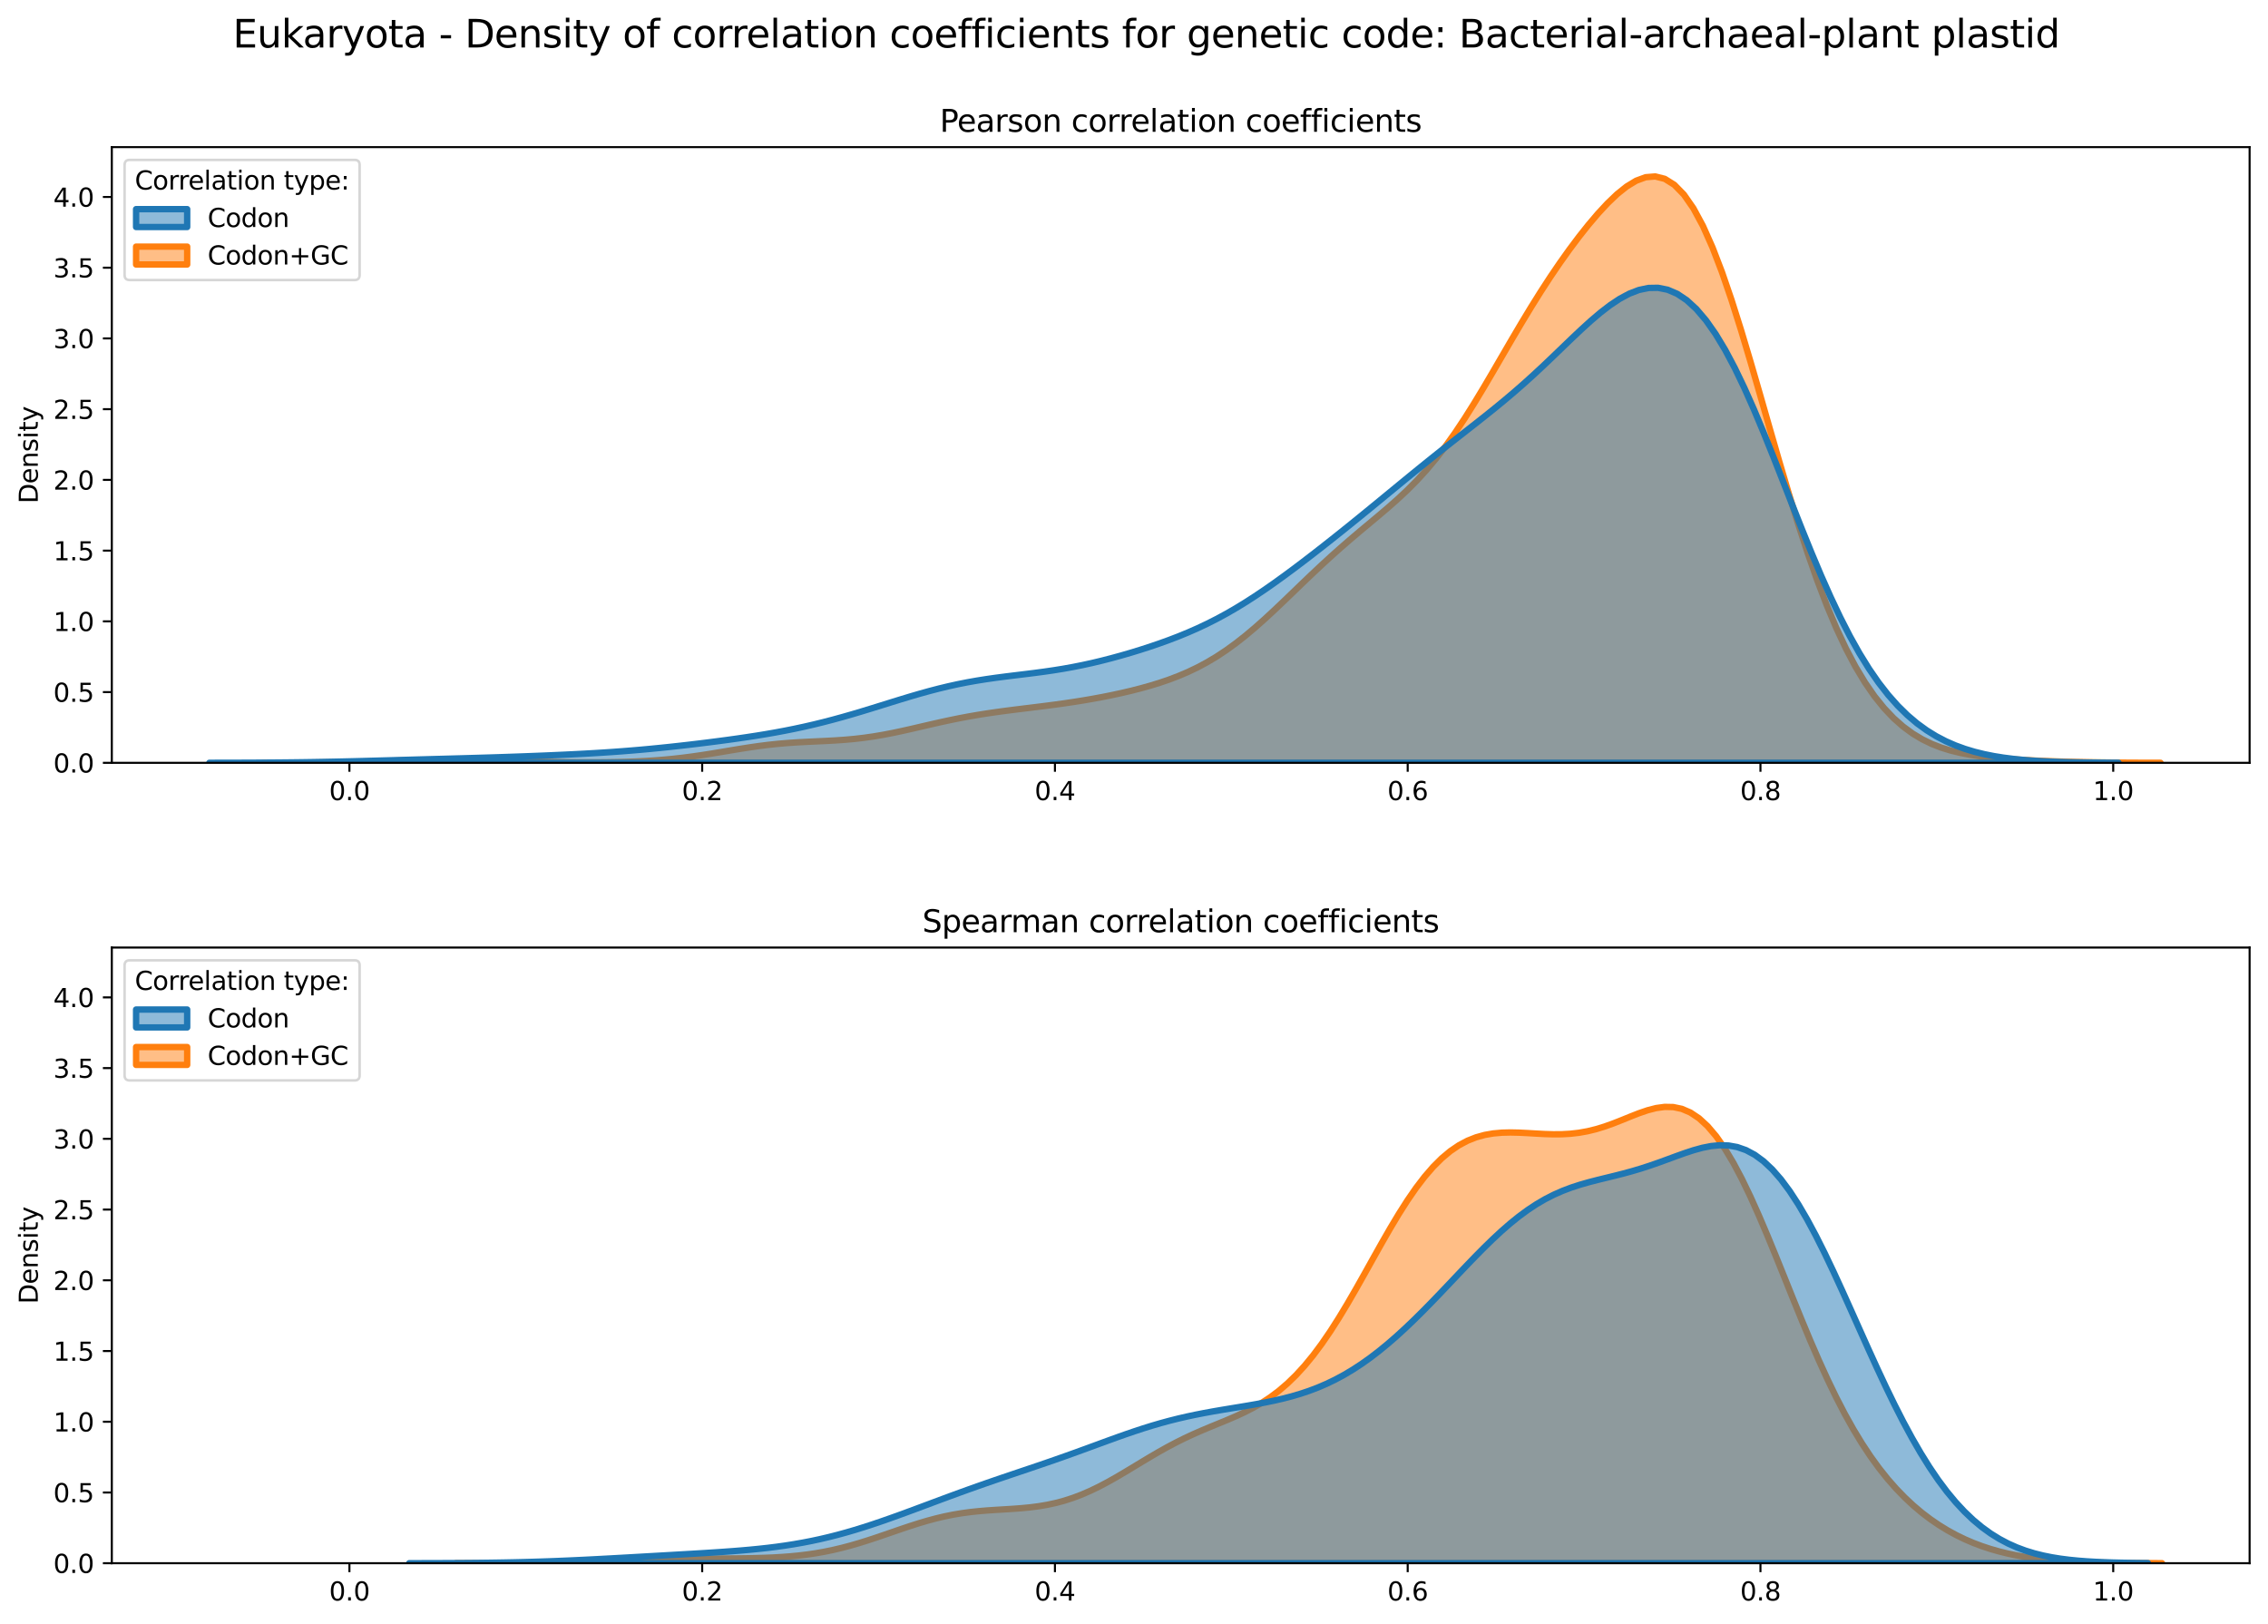 <?xml version="1.0" encoding="utf-8" standalone="no"?>
<!DOCTYPE svg PUBLIC "-//W3C//DTD SVG 1.1//EN"
  "http://www.w3.org/Graphics/SVG/1.1/DTD/svg11.dtd">
<svg xmlns:xlink="http://www.w3.org/1999/xlink" width="887.981pt" height="635.878pt" viewBox="0 0 887.981 635.878" xmlns="http://www.w3.org/2000/svg" version="1.1">
 <defs>
  <style type="text/css">*{stroke-linejoin: round; stroke-linecap: butt}</style>
 </defs>
 <g id="figure_1">
  <g id="patch_1">
   <path d="M 0 635.878 
L 887.981 635.878 
L 887.981 0 
L 0 0 
z
" style="fill: #ffffff"/>
  </g>
  <g id="axes_1">
   <g id="patch_2">
    <path d="M 43.781 298.643 
L 880.781 298.643 
L 880.781 57.6 
L 43.781 57.6 
z
" style="fill: #ffffff"/>
   </g>
   <g id="PolyCollection_1">
    <defs>
     <path id="m1472ce677c" d="M 103.095 -337.248 
L 103.095 -337.235 
L 106.828 -337.235 
L 110.561 -337.235 
L 114.293 -337.235 
L 118.026 -337.235 
L 121.759 -337.235 
L 125.491 -337.235 
L 129.224 -337.235 
L 132.957 -337.235 
L 136.69 -337.235 
L 140.422 -337.235 
L 144.155 -337.235 
L 147.888 -337.235 
L 151.62 -337.235 
L 155.353 -337.235 
L 159.086 -337.235 
L 162.818 -337.235 
L 166.551 -337.235 
L 170.284 -337.235 
L 174.017 -337.235 
L 177.749 -337.235 
L 181.482 -337.235 
L 185.215 -337.235 
L 188.947 -337.235 
L 192.68 -337.235 
L 196.413 -337.235 
L 200.145 -337.235 
L 203.878 -337.235 
L 207.611 -337.235 
L 211.343 -337.235 
L 215.076 -337.235 
L 218.809 -337.235 
L 222.542 -337.235 
L 226.274 -337.235 
L 230.007 -337.235 
L 233.74 -337.235 
L 237.472 -337.235 
L 241.205 -337.235 
L 244.938 -337.235 
L 248.67 -337.235 
L 252.403 -337.235 
L 256.136 -337.235 
L 259.869 -337.235 
L 263.601 -337.235 
L 267.334 -337.235 
L 271.067 -337.235 
L 274.799 -337.235 
L 278.532 -337.235 
L 282.265 -337.235 
L 285.997 -337.235 
L 289.73 -337.235 
L 293.463 -337.235 
L 297.195 -337.235 
L 300.928 -337.235 
L 304.661 -337.235 
L 308.394 -337.235 
L 312.126 -337.235 
L 315.859 -337.235 
L 319.592 -337.235 
L 323.324 -337.235 
L 327.057 -337.235 
L 330.79 -337.235 
L 334.522 -337.235 
L 338.255 -337.235 
L 341.988 -337.235 
L 345.721 -337.235 
L 349.453 -337.235 
L 353.186 -337.235 
L 356.919 -337.235 
L 360.651 -337.235 
L 364.384 -337.235 
L 368.117 -337.235 
L 371.849 -337.235 
L 375.582 -337.235 
L 379.315 -337.235 
L 383.047 -337.235 
L 386.78 -337.235 
L 390.513 -337.235 
L 394.246 -337.235 
L 397.978 -337.235 
L 401.711 -337.235 
L 405.444 -337.235 
L 409.176 -337.235 
L 412.909 -337.235 
L 416.642 -337.235 
L 420.374 -337.235 
L 424.107 -337.235 
L 427.84 -337.235 
L 431.573 -337.235 
L 435.305 -337.235 
L 439.038 -337.235 
L 442.771 -337.235 
L 446.503 -337.235 
L 450.236 -337.235 
L 453.969 -337.235 
L 457.701 -337.235 
L 461.434 -337.235 
L 465.167 -337.235 
L 468.9 -337.235 
L 472.632 -337.235 
L 476.365 -337.235 
L 480.098 -337.235 
L 483.83 -337.235 
L 487.563 -337.235 
L 491.296 -337.235 
L 495.028 -337.235 
L 498.761 -337.235 
L 502.494 -337.235 
L 506.226 -337.235 
L 509.959 -337.235 
L 513.692 -337.235 
L 517.425 -337.235 
L 521.157 -337.235 
L 524.89 -337.235 
L 528.623 -337.235 
L 532.355 -337.235 
L 536.088 -337.235 
L 539.821 -337.235 
L 543.553 -337.235 
L 547.286 -337.235 
L 551.019 -337.235 
L 554.752 -337.235 
L 558.484 -337.235 
L 562.217 -337.235 
L 565.95 -337.235 
L 569.682 -337.235 
L 573.415 -337.235 
L 577.148 -337.235 
L 580.88 -337.235 
L 584.613 -337.235 
L 588.346 -337.235 
L 592.078 -337.235 
L 595.811 -337.235 
L 599.544 -337.235 
L 603.277 -337.235 
L 607.009 -337.235 
L 610.742 -337.235 
L 614.475 -337.235 
L 618.207 -337.235 
L 621.94 -337.235 
L 625.673 -337.235 
L 629.405 -337.235 
L 633.138 -337.235 
L 636.871 -337.235 
L 640.604 -337.235 
L 644.336 -337.235 
L 648.069 -337.235 
L 651.802 -337.235 
L 655.534 -337.235 
L 659.267 -337.235 
L 663 -337.235 
L 666.732 -337.235 
L 670.465 -337.235 
L 674.198 -337.235 
L 677.93 -337.235 
L 681.663 -337.235 
L 685.396 -337.235 
L 689.129 -337.235 
L 692.861 -337.235 
L 696.594 -337.235 
L 700.327 -337.235 
L 704.059 -337.235 
L 707.792 -337.235 
L 711.525 -337.235 
L 715.257 -337.235 
L 718.99 -337.235 
L 722.723 -337.235 
L 726.456 -337.235 
L 730.188 -337.235 
L 733.921 -337.235 
L 737.654 -337.235 
L 741.386 -337.235 
L 745.119 -337.235 
L 748.852 -337.235 
L 752.584 -337.235 
L 756.317 -337.235 
L 760.05 -337.235 
L 763.783 -337.235 
L 767.515 -337.235 
L 771.248 -337.235 
L 774.981 -337.235 
L 778.713 -337.235 
L 782.446 -337.235 
L 786.179 -337.235 
L 789.911 -337.235 
L 793.644 -337.235 
L 797.377 -337.235 
L 801.109 -337.235 
L 804.842 -337.235 
L 808.575 -337.235 
L 812.308 -337.235 
L 816.04 -337.235 
L 819.773 -337.235 
L 823.506 -337.235 
L 827.238 -337.235 
L 830.971 -337.235 
L 834.704 -337.235 
L 838.436 -337.235 
L 842.169 -337.235 
L 845.902 -337.235 
L 845.902 -337.248 
L 845.902 -337.248 
L 842.169 -337.256 
L 838.436 -337.267 
L 834.704 -337.283 
L 830.971 -337.305 
L 827.238 -337.336 
L 823.506 -337.376 
L 819.773 -337.429 
L 816.04 -337.495 
L 812.308 -337.576 
L 808.575 -337.675 
L 804.842 -337.792 
L 801.109 -337.929 
L 797.377 -338.088 
L 793.644 -338.272 
L 789.911 -338.485 
L 786.179 -338.735 
L 782.446 -339.033 
L 778.713 -339.395 
L 774.981 -339.843 
L 771.248 -340.407 
L 767.515 -341.122 
L 763.783 -342.031 
L 760.05 -343.185 
L 756.317 -344.638 
L 752.584 -346.453 
L 748.852 -348.695 
L 745.119 -351.431 
L 741.386 -354.731 
L 737.654 -358.664 
L 733.921 -363.297 
L 730.188 -368.693 
L 726.456 -374.909 
L 722.723 -381.988 
L 718.99 -389.964 
L 715.257 -398.846 
L 711.525 -408.623 
L 707.792 -419.254 
L 704.059 -430.663 
L 700.327 -442.739 
L 696.594 -455.331 
L 692.861 -468.252 
L 689.129 -481.279 
L 685.396 -494.166 
L 681.663 -506.647 
L 677.93 -518.456 
L 674.198 -529.337 
L 670.465 -539.061 
L 666.732 -547.444 
L 663 -554.353 
L 659.267 -559.72 
L 655.534 -563.537 
L 651.802 -565.862 
L 648.069 -566.8 
L 644.336 -566.498 
L 640.604 -565.126 
L 636.871 -562.861 
L 633.138 -559.869 
L 629.405 -556.301 
L 625.673 -552.275 
L 621.94 -547.882 
L 618.207 -543.179 
L 614.475 -538.2 
L 610.742 -532.962 
L 607.009 -527.472 
L 603.277 -521.737 
L 599.544 -515.772 
L 595.811 -509.607 
L 592.078 -503.288 
L 588.346 -496.879 
L 584.613 -490.458 
L 580.88 -484.112 
L 577.148 -477.933 
L 573.415 -472.003 
L 569.682 -466.394 
L 565.95 -461.156 
L 562.217 -456.314 
L 558.484 -451.866 
L 554.752 -447.788 
L 551.019 -444.032 
L 547.286 -440.538 
L 543.553 -437.238 
L 539.821 -434.06 
L 536.088 -430.938 
L 532.355 -427.818 
L 528.623 -424.653 
L 524.89 -421.414 
L 521.157 -418.084 
L 517.425 -414.661 
L 513.692 -411.154 
L 509.959 -407.586 
L 506.226 -403.987 
L 502.494 -400.395 
L 498.761 -396.854 
L 495.028 -393.407 
L 491.296 -390.096 
L 487.563 -386.96 
L 483.83 -384.028 
L 480.098 -381.321 
L 476.365 -378.852 
L 472.632 -376.62 
L 468.9 -374.618 
L 465.167 -372.832 
L 461.434 -371.24 
L 457.701 -369.821 
L 453.969 -368.55 
L 450.236 -367.405 
L 446.503 -366.366 
L 442.771 -365.418 
L 439.038 -364.546 
L 435.305 -363.74 
L 431.573 -362.995 
L 427.84 -362.303 
L 424.107 -361.662 
L 420.374 -361.068 
L 416.642 -360.516 
L 412.909 -360 
L 409.176 -359.514 
L 405.444 -359.048 
L 401.711 -358.592 
L 397.978 -358.133 
L 394.246 -357.66 
L 390.513 -357.16 
L 386.78 -356.62 
L 383.047 -356.031 
L 379.315 -355.387 
L 375.582 -354.685 
L 371.849 -353.926 
L 368.117 -353.118 
L 364.384 -352.272 
L 360.651 -351.407 
L 356.919 -350.543 
L 353.186 -349.704 
L 349.453 -348.914 
L 345.721 -348.194 
L 341.988 -347.563 
L 338.255 -347.03 
L 334.522 -346.598 
L 330.79 -346.26 
L 327.057 -346.002 
L 323.324 -345.799 
L 319.592 -345.626 
L 315.859 -345.452 
L 312.126 -345.251 
L 308.394 -344.999 
L 304.661 -344.68 
L 300.928 -344.286 
L 297.195 -343.817 
L 293.463 -343.282 
L 289.73 -342.697 
L 285.997 -342.08 
L 282.265 -341.453 
L 278.532 -340.838 
L 274.799 -340.253 
L 271.067 -339.713 
L 267.334 -339.23 
L 263.601 -338.81 
L 259.869 -338.454 
L 256.136 -338.161 
L 252.403 -337.927 
L 248.67 -337.746 
L 244.938 -337.611 
L 241.205 -337.516 
L 237.472 -337.455 
L 233.74 -337.423 
L 230.007 -337.416 
L 226.274 -337.431 
L 222.542 -337.466 
L 218.809 -337.52 
L 215.076 -337.59 
L 211.343 -337.675 
L 207.611 -337.772 
L 203.878 -337.878 
L 200.145 -337.989 
L 196.413 -338.099 
L 192.68 -338.203 
L 188.947 -338.295 
L 185.215 -338.368 
L 181.482 -338.419 
L 177.749 -338.444 
L 174.017 -338.44 
L 170.284 -338.409 
L 166.551 -338.352 
L 162.818 -338.273 
L 159.086 -338.178 
L 155.353 -338.071 
L 151.62 -337.96 
L 147.888 -337.849 
L 144.155 -337.742 
L 140.422 -337.645 
L 136.69 -337.558 
L 132.957 -337.484 
L 129.224 -337.423 
L 125.491 -337.373 
L 121.759 -337.334 
L 118.026 -337.305 
L 114.293 -337.283 
L 110.561 -337.267 
L 106.828 -337.256 
L 103.095 -337.248 
z
" style="stroke: #ff7f0e; stroke-width: 2.5"/>
    </defs>
    <g clip-path="url(#p56f3fed64a)">
     <use xlink:href="#m1472ce677c" x="0" y="635.878" style="fill: #ff7f0e; fill-opacity: 0.5; stroke: #ff7f0e; stroke-width: 2.5"/>
    </g>
   </g>
   <g id="PolyCollection_2">
    <defs>
     <path id="m155741f401" d="M 81.977 -337.246 
L 81.977 -337.235 
L 85.734 -337.235 
L 89.49 -337.235 
L 93.246 -337.235 
L 97.002 -337.235 
L 100.758 -337.235 
L 104.514 -337.235 
L 108.27 -337.235 
L 112.027 -337.235 
L 115.783 -337.235 
L 119.539 -337.235 
L 123.295 -337.235 
L 127.051 -337.235 
L 130.807 -337.235 
L 134.563 -337.235 
L 138.32 -337.235 
L 142.076 -337.235 
L 145.832 -337.235 
L 149.588 -337.235 
L 153.344 -337.235 
L 157.1 -337.235 
L 160.856 -337.235 
L 164.612 -337.235 
L 168.369 -337.235 
L 172.125 -337.235 
L 175.881 -337.235 
L 179.637 -337.235 
L 183.393 -337.235 
L 187.149 -337.235 
L 190.905 -337.235 
L 194.662 -337.235 
L 198.418 -337.235 
L 202.174 -337.235 
L 205.93 -337.235 
L 209.686 -337.235 
L 213.442 -337.235 
L 217.198 -337.235 
L 220.955 -337.235 
L 224.711 -337.235 
L 228.467 -337.235 
L 232.223 -337.235 
L 235.979 -337.235 
L 239.735 -337.235 
L 243.491 -337.235 
L 247.247 -337.235 
L 251.004 -337.235 
L 254.76 -337.235 
L 258.516 -337.235 
L 262.272 -337.235 
L 266.028 -337.235 
L 269.784 -337.235 
L 273.54 -337.235 
L 277.297 -337.235 
L 281.053 -337.235 
L 284.809 -337.235 
L 288.565 -337.235 
L 292.321 -337.235 
L 296.077 -337.235 
L 299.833 -337.235 
L 303.59 -337.235 
L 307.346 -337.235 
L 311.102 -337.235 
L 314.858 -337.235 
L 318.614 -337.235 
L 322.37 -337.235 
L 326.126 -337.235 
L 329.882 -337.235 
L 333.639 -337.235 
L 337.395 -337.235 
L 341.151 -337.235 
L 344.907 -337.235 
L 348.663 -337.235 
L 352.419 -337.235 
L 356.175 -337.235 
L 359.932 -337.235 
L 363.688 -337.235 
L 367.444 -337.235 
L 371.2 -337.235 
L 374.956 -337.235 
L 378.712 -337.235 
L 382.468 -337.235 
L 386.225 -337.235 
L 389.981 -337.235 
L 393.737 -337.235 
L 397.493 -337.235 
L 401.249 -337.235 
L 405.005 -337.235 
L 408.761 -337.235 
L 412.517 -337.235 
L 416.274 -337.235 
L 420.03 -337.235 
L 423.786 -337.235 
L 427.542 -337.235 
L 431.298 -337.235 
L 435.054 -337.235 
L 438.81 -337.235 
L 442.567 -337.235 
L 446.323 -337.235 
L 450.079 -337.235 
L 453.835 -337.235 
L 457.591 -337.235 
L 461.347 -337.235 
L 465.103 -337.235 
L 468.86 -337.235 
L 472.616 -337.235 
L 476.372 -337.235 
L 480.128 -337.235 
L 483.884 -337.235 
L 487.64 -337.235 
L 491.396 -337.235 
L 495.152 -337.235 
L 498.909 -337.235 
L 502.665 -337.235 
L 506.421 -337.235 
L 510.177 -337.235 
L 513.933 -337.235 
L 517.689 -337.235 
L 521.445 -337.235 
L 525.202 -337.235 
L 528.958 -337.235 
L 532.714 -337.235 
L 536.47 -337.235 
L 540.226 -337.235 
L 543.982 -337.235 
L 547.738 -337.235 
L 551.495 -337.235 
L 555.251 -337.235 
L 559.007 -337.235 
L 562.763 -337.235 
L 566.519 -337.235 
L 570.275 -337.235 
L 574.031 -337.235 
L 577.787 -337.235 
L 581.544 -337.235 
L 585.3 -337.235 
L 589.056 -337.235 
L 592.812 -337.235 
L 596.568 -337.235 
L 600.324 -337.235 
L 604.08 -337.235 
L 607.837 -337.235 
L 611.593 -337.235 
L 615.349 -337.235 
L 619.105 -337.235 
L 622.861 -337.235 
L 626.617 -337.235 
L 630.373 -337.235 
L 634.129 -337.235 
L 637.886 -337.235 
L 641.642 -337.235 
L 645.398 -337.235 
L 649.154 -337.235 
L 652.91 -337.235 
L 656.666 -337.235 
L 660.422 -337.235 
L 664.179 -337.235 
L 667.935 -337.235 
L 671.691 -337.235 
L 675.447 -337.235 
L 679.203 -337.235 
L 682.959 -337.235 
L 686.715 -337.235 
L 690.472 -337.235 
L 694.228 -337.235 
L 697.984 -337.235 
L 701.74 -337.235 
L 705.496 -337.235 
L 709.252 -337.235 
L 713.008 -337.235 
L 716.764 -337.235 
L 720.521 -337.235 
L 724.277 -337.235 
L 728.033 -337.235 
L 731.789 -337.235 
L 735.545 -337.235 
L 739.301 -337.235 
L 743.057 -337.235 
L 746.814 -337.235 
L 750.57 -337.235 
L 754.326 -337.235 
L 758.082 -337.235 
L 761.838 -337.235 
L 765.594 -337.235 
L 769.35 -337.235 
L 773.107 -337.235 
L 776.863 -337.235 
L 780.619 -337.235 
L 784.375 -337.235 
L 788.131 -337.235 
L 791.887 -337.235 
L 795.643 -337.235 
L 799.399 -337.235 
L 803.156 -337.235 
L 806.912 -337.235 
L 810.668 -337.235 
L 814.424 -337.235 
L 818.18 -337.235 
L 821.936 -337.235 
L 825.692 -337.235 
L 829.449 -337.235 
L 829.449 -337.271 
L 829.449 -337.271 
L 825.692 -337.289 
L 821.936 -337.315 
L 818.18 -337.353 
L 814.424 -337.405 
L 810.668 -337.477 
L 806.912 -337.576 
L 803.156 -337.708 
L 799.399 -337.883 
L 795.643 -338.112 
L 791.887 -338.41 
L 788.131 -338.79 
L 784.375 -339.272 
L 780.619 -339.877 
L 776.863 -340.628 
L 773.107 -341.552 
L 769.35 -342.681 
L 765.594 -344.047 
L 761.838 -345.69 
L 758.082 -347.649 
L 754.326 -349.969 
L 750.57 -352.696 
L 746.814 -355.878 
L 743.057 -359.562 
L 739.301 -363.792 
L 735.545 -368.607 
L 731.789 -374.038 
L 728.033 -380.105 
L 724.277 -386.811 
L 720.521 -394.142 
L 716.764 -402.064 
L 713.008 -410.519 
L 709.252 -419.428 
L 705.496 -428.688 
L 701.74 -438.177 
L 697.984 -447.76 
L 694.228 -457.286 
L 690.472 -466.602 
L 686.715 -475.558 
L 682.959 -484.008 
L 679.203 -491.824 
L 675.447 -498.895 
L 671.691 -505.132 
L 667.935 -510.473 
L 664.179 -514.878 
L 660.422 -518.335 
L 656.666 -520.852 
L 652.91 -522.459 
L 649.154 -523.202 
L 645.398 -523.141 
L 641.642 -522.346 
L 637.886 -520.897 
L 634.129 -518.879 
L 630.373 -516.379 
L 626.617 -513.487 
L 622.861 -510.293 
L 619.105 -506.882 
L 615.349 -503.335 
L 611.593 -499.722 
L 607.837 -496.105 
L 604.08 -492.533 
L 600.324 -489.041 
L 596.568 -485.65 
L 592.812 -482.367 
L 589.056 -479.189 
L 585.3 -476.101 
L 581.544 -473.084 
L 577.787 -470.115 
L 574.031 -467.171 
L 570.275 -464.23 
L 566.519 -461.276 
L 562.763 -458.298 
L 559.007 -455.291 
L 555.251 -452.254 
L 551.495 -449.192 
L 547.738 -446.111 
L 543.982 -443.022 
L 540.226 -439.933 
L 536.47 -436.852 
L 532.714 -433.786 
L 528.958 -430.742 
L 525.202 -427.722 
L 521.445 -424.731 
L 517.689 -421.771 
L 513.933 -418.847 
L 510.177 -415.963 
L 506.421 -413.128 
L 502.665 -410.351 
L 498.909 -407.644 
L 495.152 -405.02 
L 491.396 -402.493 
L 487.64 -400.075 
L 483.884 -397.778 
L 480.128 -395.611 
L 476.372 -393.576 
L 472.616 -391.676 
L 468.86 -389.905 
L 465.103 -388.255 
L 461.347 -386.716 
L 457.591 -385.276 
L 453.835 -383.923 
L 450.079 -382.645 
L 446.323 -381.435 
L 442.567 -380.286 
L 438.81 -379.197 
L 435.054 -378.17 
L 431.298 -377.206 
L 427.542 -376.31 
L 423.786 -375.487 
L 420.03 -374.739 
L 416.274 -374.063 
L 412.517 -373.457 
L 408.761 -372.912 
L 405.005 -372.414 
L 401.249 -371.947 
L 397.493 -371.492 
L 393.737 -371.03 
L 389.981 -370.541 
L 386.225 -370.007 
L 382.468 -369.412 
L 378.712 -368.745 
L 374.956 -367.999 
L 371.2 -367.171 
L 367.444 -366.264 
L 363.688 -365.283 
L 359.932 -364.238 
L 356.175 -363.14 
L 352.419 -362.003 
L 348.663 -360.843 
L 344.907 -359.673 
L 341.151 -358.508 
L 337.395 -357.362 
L 333.639 -356.245 
L 329.882 -355.168 
L 326.126 -354.137 
L 322.37 -353.16 
L 318.614 -352.239 
L 314.858 -351.375 
L 311.102 -350.568 
L 307.346 -349.816 
L 303.59 -349.116 
L 299.833 -348.461 
L 296.077 -347.848 
L 292.321 -347.271 
L 288.565 -346.724 
L 284.809 -346.202 
L 281.053 -345.703 
L 277.297 -345.222 
L 273.54 -344.758 
L 269.784 -344.311 
L 266.028 -343.882 
L 262.272 -343.471 
L 258.516 -343.081 
L 254.76 -342.712 
L 251.004 -342.367 
L 247.247 -342.047 
L 243.491 -341.75 
L 239.735 -341.478 
L 235.979 -341.228 
L 232.223 -341 
L 228.467 -340.789 
L 224.711 -340.595 
L 220.955 -340.414 
L 217.198 -340.245 
L 213.442 -340.085 
L 209.686 -339.935 
L 205.93 -339.792 
L 202.174 -339.656 
L 198.418 -339.527 
L 194.662 -339.404 
L 190.905 -339.287 
L 187.149 -339.176 
L 183.393 -339.068 
L 179.637 -338.964 
L 175.881 -338.862 
L 172.125 -338.76 
L 168.369 -338.659 
L 164.612 -338.556 
L 160.856 -338.452 
L 157.1 -338.348 
L 153.344 -338.242 
L 149.588 -338.138 
L 145.832 -338.035 
L 142.076 -337.935 
L 138.32 -337.84 
L 134.563 -337.751 
L 130.807 -337.668 
L 127.051 -337.594 
L 123.295 -337.528 
L 119.539 -337.471 
L 115.783 -337.422 
L 112.027 -337.38 
L 108.27 -337.347 
L 104.514 -337.319 
L 100.758 -337.298 
L 97.002 -337.281 
L 93.246 -337.268 
L 89.49 -337.258 
L 85.734 -337.251 
L 81.977 -337.246 
z
" style="stroke: #1f77b4; stroke-width: 2.5"/>
    </defs>
    <g clip-path="url(#p56f3fed64a)">
     <use xlink:href="#m155741f401" x="0" y="635.878" style="fill: #1f77b4; fill-opacity: 0.5; stroke: #1f77b4; stroke-width: 2.5"/>
    </g>
   </g>
   <g id="matplotlib.axis_1">
    <g id="xtick_1">
     <g id="line2d_1">
      <defs>
       <path id="m903814f99a" d="M 0 0 
L 0 3.5 
" style="stroke: #000000; stroke-width: 0.8"/>
      </defs>
      <g>
       <use xlink:href="#m903814f99a" x="136.81" y="298.643" style="stroke: #000000; stroke-width: 0.8"/>
      </g>
     </g>
     <g id="text_1">
      <!-- 0.0 -->
      <g transform="translate(128.859 313.242) scale(0.1 -0.1)">
       <defs>
        <path id="DejaVuSans-30" d="M 2034 4250 
Q 1547 4250 1301 3770 
Q 1056 3291 1056 2328 
Q 1056 1369 1301 889 
Q 1547 409 2034 409 
Q 2525 409 2770 889 
Q 3016 1369 3016 2328 
Q 3016 3291 2770 3770 
Q 2525 4250 2034 4250 
z
M 2034 4750 
Q 2819 4750 3233 4129 
Q 3647 3509 3647 2328 
Q 3647 1150 3233 529 
Q 2819 -91 2034 -91 
Q 1250 -91 836 529 
Q 422 1150 422 2328 
Q 422 3509 836 4129 
Q 1250 4750 2034 4750 
z
" transform="scale(0.016)"/>
        <path id="DejaVuSans-2e" d="M 684 794 
L 1344 794 
L 1344 0 
L 684 0 
L 684 794 
z
" transform="scale(0.016)"/>
       </defs>
       <use xlink:href="#DejaVuSans-30"/>
       <use xlink:href="#DejaVuSans-2e" x="63.623"/>
       <use xlink:href="#DejaVuSans-30" x="95.41"/>
      </g>
     </g>
    </g>
    <g id="xtick_2">
     <g id="line2d_2">
      <g>
       <use xlink:href="#m903814f99a" x="274.924" y="298.643" style="stroke: #000000; stroke-width: 0.8"/>
      </g>
     </g>
     <g id="text_2">
      <!-- 0.2 -->
      <g transform="translate(266.972 313.242) scale(0.1 -0.1)">
       <defs>
        <path id="DejaVuSans-32" d="M 1228 531 
L 3431 531 
L 3431 0 
L 469 0 
L 469 531 
Q 828 903 1448 1529 
Q 2069 2156 2228 2338 
Q 2531 2678 2651 2914 
Q 2772 3150 2772 3378 
Q 2772 3750 2511 3984 
Q 2250 4219 1831 4219 
Q 1534 4219 1204 4116 
Q 875 4013 500 3803 
L 500 4441 
Q 881 4594 1212 4672 
Q 1544 4750 1819 4750 
Q 2544 4750 2975 4387 
Q 3406 4025 3406 3419 
Q 3406 3131 3298 2873 
Q 3191 2616 2906 2266 
Q 2828 2175 2409 1742 
Q 1991 1309 1228 531 
z
" transform="scale(0.016)"/>
       </defs>
       <use xlink:href="#DejaVuSans-30"/>
       <use xlink:href="#DejaVuSans-2e" x="63.623"/>
       <use xlink:href="#DejaVuSans-32" x="95.41"/>
      </g>
     </g>
    </g>
    <g id="xtick_3">
     <g id="line2d_3">
      <g>
       <use xlink:href="#m903814f99a" x="413.038" y="298.643" style="stroke: #000000; stroke-width: 0.8"/>
      </g>
     </g>
     <g id="text_3">
      <!-- 0.4 -->
      <g transform="translate(405.086 313.242) scale(0.1 -0.1)">
       <defs>
        <path id="DejaVuSans-34" d="M 2419 4116 
L 825 1625 
L 2419 1625 
L 2419 4116 
z
M 2253 4666 
L 3047 4666 
L 3047 1625 
L 3713 1625 
L 3713 1100 
L 3047 1100 
L 3047 0 
L 2419 0 
L 2419 1100 
L 313 1100 
L 313 1709 
L 2253 4666 
z
" transform="scale(0.016)"/>
       </defs>
       <use xlink:href="#DejaVuSans-30"/>
       <use xlink:href="#DejaVuSans-2e" x="63.623"/>
       <use xlink:href="#DejaVuSans-34" x="95.41"/>
      </g>
     </g>
    </g>
    <g id="xtick_4">
     <g id="line2d_4">
      <g>
       <use xlink:href="#m903814f99a" x="551.152" y="298.643" style="stroke: #000000; stroke-width: 0.8"/>
      </g>
     </g>
     <g id="text_4">
      <!-- 0.6 -->
      <g transform="translate(543.2 313.242) scale(0.1 -0.1)">
       <defs>
        <path id="DejaVuSans-36" d="M 2113 2584 
Q 1688 2584 1439 2293 
Q 1191 2003 1191 1497 
Q 1191 994 1439 701 
Q 1688 409 2113 409 
Q 2538 409 2786 701 
Q 3034 994 3034 1497 
Q 3034 2003 2786 2293 
Q 2538 2584 2113 2584 
z
M 3366 4563 
L 3366 3988 
Q 3128 4100 2886 4159 
Q 2644 4219 2406 4219 
Q 1781 4219 1451 3797 
Q 1122 3375 1075 2522 
Q 1259 2794 1537 2939 
Q 1816 3084 2150 3084 
Q 2853 3084 3261 2657 
Q 3669 2231 3669 1497 
Q 3669 778 3244 343 
Q 2819 -91 2113 -91 
Q 1303 -91 875 529 
Q 447 1150 447 2328 
Q 447 3434 972 4092 
Q 1497 4750 2381 4750 
Q 2619 4750 2861 4703 
Q 3103 4656 3366 4563 
z
" transform="scale(0.016)"/>
       </defs>
       <use xlink:href="#DejaVuSans-30"/>
       <use xlink:href="#DejaVuSans-2e" x="63.623"/>
       <use xlink:href="#DejaVuSans-36" x="95.41"/>
      </g>
     </g>
    </g>
    <g id="xtick_5">
     <g id="line2d_5">
      <g>
       <use xlink:href="#m903814f99a" x="689.265" y="298.643" style="stroke: #000000; stroke-width: 0.8"/>
      </g>
     </g>
     <g id="text_5">
      <!-- 0.8 -->
      <g transform="translate(681.314 313.242) scale(0.1 -0.1)">
       <defs>
        <path id="DejaVuSans-38" d="M 2034 2216 
Q 1584 2216 1326 1975 
Q 1069 1734 1069 1313 
Q 1069 891 1326 650 
Q 1584 409 2034 409 
Q 2484 409 2743 651 
Q 3003 894 3003 1313 
Q 3003 1734 2745 1975 
Q 2488 2216 2034 2216 
z
M 1403 2484 
Q 997 2584 770 2862 
Q 544 3141 544 3541 
Q 544 4100 942 4425 
Q 1341 4750 2034 4750 
Q 2731 4750 3128 4425 
Q 3525 4100 3525 3541 
Q 3525 3141 3298 2862 
Q 3072 2584 2669 2484 
Q 3125 2378 3379 2068 
Q 3634 1759 3634 1313 
Q 3634 634 3220 271 
Q 2806 -91 2034 -91 
Q 1263 -91 848 271 
Q 434 634 434 1313 
Q 434 1759 690 2068 
Q 947 2378 1403 2484 
z
M 1172 3481 
Q 1172 3119 1398 2916 
Q 1625 2713 2034 2713 
Q 2441 2713 2670 2916 
Q 2900 3119 2900 3481 
Q 2900 3844 2670 4047 
Q 2441 4250 2034 4250 
Q 1625 4250 1398 4047 
Q 1172 3844 1172 3481 
z
" transform="scale(0.016)"/>
       </defs>
       <use xlink:href="#DejaVuSans-30"/>
       <use xlink:href="#DejaVuSans-2e" x="63.623"/>
       <use xlink:href="#DejaVuSans-38" x="95.41"/>
      </g>
     </g>
    </g>
    <g id="xtick_6">
     <g id="line2d_6">
      <g>
       <use xlink:href="#m903814f99a" x="827.379" y="298.643" style="stroke: #000000; stroke-width: 0.8"/>
      </g>
     </g>
     <g id="text_6">
      <!-- 1.0 -->
      <g transform="translate(819.428 313.242) scale(0.1 -0.1)">
       <defs>
        <path id="DejaVuSans-31" d="M 794 531 
L 1825 531 
L 1825 4091 
L 703 3866 
L 703 4441 
L 1819 4666 
L 2450 4666 
L 2450 531 
L 3481 531 
L 3481 0 
L 794 0 
L 794 531 
z
" transform="scale(0.016)"/>
       </defs>
       <use xlink:href="#DejaVuSans-31"/>
       <use xlink:href="#DejaVuSans-2e" x="63.623"/>
       <use xlink:href="#DejaVuSans-30" x="95.41"/>
      </g>
     </g>
    </g>
   </g>
   <g id="matplotlib.axis_2">
    <g id="ytick_1">
     <g id="line2d_7">
      <defs>
       <path id="m2c8cdff57a" d="M 0 0 
L -3.5 0 
" style="stroke: #000000; stroke-width: 0.8"/>
      </defs>
      <g>
       <use xlink:href="#m2c8cdff57a" x="43.781" y="298.643" style="stroke: #000000; stroke-width: 0.8"/>
      </g>
     </g>
     <g id="text_7">
      <!-- 0.0 -->
      <g transform="translate(20.878 302.443) scale(0.1 -0.1)">
       <use xlink:href="#DejaVuSans-30"/>
       <use xlink:href="#DejaVuSans-2e" x="63.623"/>
       <use xlink:href="#DejaVuSans-30" x="95.41"/>
      </g>
     </g>
    </g>
    <g id="ytick_2">
     <g id="line2d_8">
      <g>
       <use xlink:href="#m2c8cdff57a" x="43.781" y="270.952" style="stroke: #000000; stroke-width: 0.8"/>
      </g>
     </g>
     <g id="text_8">
      <!-- 0.5 -->
      <g transform="translate(20.878 274.751) scale(0.1 -0.1)">
       <defs>
        <path id="DejaVuSans-35" d="M 691 4666 
L 3169 4666 
L 3169 4134 
L 1269 4134 
L 1269 2991 
Q 1406 3038 1543 3061 
Q 1681 3084 1819 3084 
Q 2600 3084 3056 2656 
Q 3513 2228 3513 1497 
Q 3513 744 3044 326 
Q 2575 -91 1722 -91 
Q 1428 -91 1123 -41 
Q 819 9 494 109 
L 494 744 
Q 775 591 1075 516 
Q 1375 441 1709 441 
Q 2250 441 2565 725 
Q 2881 1009 2881 1497 
Q 2881 1984 2565 2268 
Q 2250 2553 1709 2553 
Q 1456 2553 1204 2497 
Q 953 2441 691 2322 
L 691 4666 
z
" transform="scale(0.016)"/>
       </defs>
       <use xlink:href="#DejaVuSans-30"/>
       <use xlink:href="#DejaVuSans-2e" x="63.623"/>
       <use xlink:href="#DejaVuSans-35" x="95.41"/>
      </g>
     </g>
    </g>
    <g id="ytick_3">
     <g id="line2d_9">
      <g>
       <use xlink:href="#m2c8cdff57a" x="43.781" y="243.26" style="stroke: #000000; stroke-width: 0.8"/>
      </g>
     </g>
     <g id="text_9">
      <!-- 1.0 -->
      <g transform="translate(20.878 247.06) scale(0.1 -0.1)">
       <use xlink:href="#DejaVuSans-31"/>
       <use xlink:href="#DejaVuSans-2e" x="63.623"/>
       <use xlink:href="#DejaVuSans-30" x="95.41"/>
      </g>
     </g>
    </g>
    <g id="ytick_4">
     <g id="line2d_10">
      <g>
       <use xlink:href="#m2c8cdff57a" x="43.781" y="215.569" style="stroke: #000000; stroke-width: 0.8"/>
      </g>
     </g>
     <g id="text_10">
      <!-- 1.5 -->
      <g transform="translate(20.878 219.368) scale(0.1 -0.1)">
       <use xlink:href="#DejaVuSans-31"/>
       <use xlink:href="#DejaVuSans-2e" x="63.623"/>
       <use xlink:href="#DejaVuSans-35" x="95.41"/>
      </g>
     </g>
    </g>
    <g id="ytick_5">
     <g id="line2d_11">
      <g>
       <use xlink:href="#m2c8cdff57a" x="43.781" y="187.878" style="stroke: #000000; stroke-width: 0.8"/>
      </g>
     </g>
     <g id="text_11">
      <!-- 2.0 -->
      <g transform="translate(20.878 191.677) scale(0.1 -0.1)">
       <use xlink:href="#DejaVuSans-32"/>
       <use xlink:href="#DejaVuSans-2e" x="63.623"/>
       <use xlink:href="#DejaVuSans-30" x="95.41"/>
      </g>
     </g>
    </g>
    <g id="ytick_6">
     <g id="line2d_12">
      <g>
       <use xlink:href="#m2c8cdff57a" x="43.781" y="160.186" style="stroke: #000000; stroke-width: 0.8"/>
      </g>
     </g>
     <g id="text_12">
      <!-- 2.5 -->
      <g transform="translate(20.878 163.985) scale(0.1 -0.1)">
       <use xlink:href="#DejaVuSans-32"/>
       <use xlink:href="#DejaVuSans-2e" x="63.623"/>
       <use xlink:href="#DejaVuSans-35" x="95.41"/>
      </g>
     </g>
    </g>
    <g id="ytick_7">
     <g id="line2d_13">
      <g>
       <use xlink:href="#m2c8cdff57a" x="43.781" y="132.495" style="stroke: #000000; stroke-width: 0.8"/>
      </g>
     </g>
     <g id="text_13">
      <!-- 3.0 -->
      <g transform="translate(20.878 136.294) scale(0.1 -0.1)">
       <defs>
        <path id="DejaVuSans-33" d="M 2597 2516 
Q 3050 2419 3304 2112 
Q 3559 1806 3559 1356 
Q 3559 666 3084 287 
Q 2609 -91 1734 -91 
Q 1441 -91 1130 -33 
Q 819 25 488 141 
L 488 750 
Q 750 597 1062 519 
Q 1375 441 1716 441 
Q 2309 441 2620 675 
Q 2931 909 2931 1356 
Q 2931 1769 2642 2001 
Q 2353 2234 1838 2234 
L 1294 2234 
L 1294 2753 
L 1863 2753 
Q 2328 2753 2575 2939 
Q 2822 3125 2822 3475 
Q 2822 3834 2567 4026 
Q 2313 4219 1838 4219 
Q 1578 4219 1281 4162 
Q 984 4106 628 3988 
L 628 4550 
Q 988 4650 1302 4700 
Q 1616 4750 1894 4750 
Q 2613 4750 3031 4423 
Q 3450 4097 3450 3541 
Q 3450 3153 3228 2886 
Q 3006 2619 2597 2516 
z
" transform="scale(0.016)"/>
       </defs>
       <use xlink:href="#DejaVuSans-33"/>
       <use xlink:href="#DejaVuSans-2e" x="63.623"/>
       <use xlink:href="#DejaVuSans-30" x="95.41"/>
      </g>
     </g>
    </g>
    <g id="ytick_8">
     <g id="line2d_14">
      <g>
       <use xlink:href="#m2c8cdff57a" x="43.781" y="104.803" style="stroke: #000000; stroke-width: 0.8"/>
      </g>
     </g>
     <g id="text_14">
      <!-- 3.5 -->
      <g transform="translate(20.878 108.602) scale(0.1 -0.1)">
       <use xlink:href="#DejaVuSans-33"/>
       <use xlink:href="#DejaVuSans-2e" x="63.623"/>
       <use xlink:href="#DejaVuSans-35" x="95.41"/>
      </g>
     </g>
    </g>
    <g id="ytick_9">
     <g id="line2d_15">
      <g>
       <use xlink:href="#m2c8cdff57a" x="43.781" y="77.112" style="stroke: #000000; stroke-width: 0.8"/>
      </g>
     </g>
     <g id="text_15">
      <!-- 4.0 -->
      <g transform="translate(20.878 80.911) scale(0.1 -0.1)">
       <use xlink:href="#DejaVuSans-34"/>
       <use xlink:href="#DejaVuSans-2e" x="63.623"/>
       <use xlink:href="#DejaVuSans-30" x="95.41"/>
      </g>
     </g>
    </g>
    <g id="text_16">
     <!-- Density -->
     <g transform="translate(14.798 197.13) rotate(-90) scale(0.1 -0.1)">
      <defs>
       <path id="DejaVuSans-44" d="M 1259 4147 
L 1259 519 
L 2022 519 
Q 2988 519 3436 956 
Q 3884 1394 3884 2338 
Q 3884 3275 3436 3711 
Q 2988 4147 2022 4147 
L 1259 4147 
z
M 628 4666 
L 1925 4666 
Q 3281 4666 3915 4102 
Q 4550 3538 4550 2338 
Q 4550 1131 3912 565 
Q 3275 0 1925 0 
L 628 0 
L 628 4666 
z
" transform="scale(0.016)"/>
       <path id="DejaVuSans-65" d="M 3597 1894 
L 3597 1613 
L 953 1613 
Q 991 1019 1311 708 
Q 1631 397 2203 397 
Q 2534 397 2845 478 
Q 3156 559 3463 722 
L 3463 178 
Q 3153 47 2828 -22 
Q 2503 -91 2169 -91 
Q 1331 -91 842 396 
Q 353 884 353 1716 
Q 353 2575 817 3079 
Q 1281 3584 2069 3584 
Q 2775 3584 3186 3129 
Q 3597 2675 3597 1894 
z
M 3022 2063 
Q 3016 2534 2758 2815 
Q 2500 3097 2075 3097 
Q 1594 3097 1305 2825 
Q 1016 2553 972 2059 
L 3022 2063 
z
" transform="scale(0.016)"/>
       <path id="DejaVuSans-6e" d="M 3513 2113 
L 3513 0 
L 2938 0 
L 2938 2094 
Q 2938 2591 2744 2837 
Q 2550 3084 2163 3084 
Q 1697 3084 1428 2787 
Q 1159 2491 1159 1978 
L 1159 0 
L 581 0 
L 581 3500 
L 1159 3500 
L 1159 2956 
Q 1366 3272 1645 3428 
Q 1925 3584 2291 3584 
Q 2894 3584 3203 3211 
Q 3513 2838 3513 2113 
z
" transform="scale(0.016)"/>
       <path id="DejaVuSans-73" d="M 2834 3397 
L 2834 2853 
Q 2591 2978 2328 3040 
Q 2066 3103 1784 3103 
Q 1356 3103 1142 2972 
Q 928 2841 928 2578 
Q 928 2378 1081 2264 
Q 1234 2150 1697 2047 
L 1894 2003 
Q 2506 1872 2764 1633 
Q 3022 1394 3022 966 
Q 3022 478 2636 193 
Q 2250 -91 1575 -91 
Q 1294 -91 989 -36 
Q 684 19 347 128 
L 347 722 
Q 666 556 975 473 
Q 1284 391 1588 391 
Q 1994 391 2212 530 
Q 2431 669 2431 922 
Q 2431 1156 2273 1281 
Q 2116 1406 1581 1522 
L 1381 1569 
Q 847 1681 609 1914 
Q 372 2147 372 2553 
Q 372 3047 722 3315 
Q 1072 3584 1716 3584 
Q 2034 3584 2315 3537 
Q 2597 3491 2834 3397 
z
" transform="scale(0.016)"/>
       <path id="DejaVuSans-69" d="M 603 3500 
L 1178 3500 
L 1178 0 
L 603 0 
L 603 3500 
z
M 603 4863 
L 1178 4863 
L 1178 4134 
L 603 4134 
L 603 4863 
z
" transform="scale(0.016)"/>
       <path id="DejaVuSans-74" d="M 1172 4494 
L 1172 3500 
L 2356 3500 
L 2356 3053 
L 1172 3053 
L 1172 1153 
Q 1172 725 1289 603 
Q 1406 481 1766 481 
L 2356 481 
L 2356 0 
L 1766 0 
Q 1100 0 847 248 
Q 594 497 594 1153 
L 594 3053 
L 172 3053 
L 172 3500 
L 594 3500 
L 594 4494 
L 1172 4494 
z
" transform="scale(0.016)"/>
       <path id="DejaVuSans-79" d="M 2059 -325 
Q 1816 -950 1584 -1140 
Q 1353 -1331 966 -1331 
L 506 -1331 
L 506 -850 
L 844 -850 
Q 1081 -850 1212 -737 
Q 1344 -625 1503 -206 
L 1606 56 
L 191 3500 
L 800 3500 
L 1894 763 
L 2988 3500 
L 3597 3500 
L 2059 -325 
z
" transform="scale(0.016)"/>
      </defs>
      <use xlink:href="#DejaVuSans-44"/>
      <use xlink:href="#DejaVuSans-65" x="77.002"/>
      <use xlink:href="#DejaVuSans-6e" x="138.525"/>
      <use xlink:href="#DejaVuSans-73" x="201.904"/>
      <use xlink:href="#DejaVuSans-69" x="254.004"/>
      <use xlink:href="#DejaVuSans-74" x="281.787"/>
      <use xlink:href="#DejaVuSans-79" x="320.996"/>
     </g>
    </g>
   </g>
   <g id="patch_3">
    <path d="M 43.781 298.643 
L 43.781 57.6 
" style="fill: none; stroke: #000000; stroke-width: 0.8; stroke-linejoin: miter; stroke-linecap: square"/>
   </g>
   <g id="patch_4">
    <path d="M 880.781 298.643 
L 880.781 57.6 
" style="fill: none; stroke: #000000; stroke-width: 0.8; stroke-linejoin: miter; stroke-linecap: square"/>
   </g>
   <g id="patch_5">
    <path d="M 43.781 298.643 
L 880.781 298.643 
" style="fill: none; stroke: #000000; stroke-width: 0.8; stroke-linejoin: miter; stroke-linecap: square"/>
   </g>
   <g id="patch_6">
    <path d="M 43.781 57.6 
L 880.781 57.6 
" style="fill: none; stroke: #000000; stroke-width: 0.8; stroke-linejoin: miter; stroke-linecap: square"/>
   </g>
   <g id="text_17">
    <!-- Pearson correlation coefficients -->
    <g transform="translate(367.949 51.6) scale(0.12 -0.12)">
     <defs>
      <path id="DejaVuSans-50" d="M 1259 4147 
L 1259 2394 
L 2053 2394 
Q 2494 2394 2734 2622 
Q 2975 2850 2975 3272 
Q 2975 3691 2734 3919 
Q 2494 4147 2053 4147 
L 1259 4147 
z
M 628 4666 
L 2053 4666 
Q 2838 4666 3239 4311 
Q 3641 3956 3641 3272 
Q 3641 2581 3239 2228 
Q 2838 1875 2053 1875 
L 1259 1875 
L 1259 0 
L 628 0 
L 628 4666 
z
" transform="scale(0.016)"/>
      <path id="DejaVuSans-61" d="M 2194 1759 
Q 1497 1759 1228 1600 
Q 959 1441 959 1056 
Q 959 750 1161 570 
Q 1363 391 1709 391 
Q 2188 391 2477 730 
Q 2766 1069 2766 1631 
L 2766 1759 
L 2194 1759 
z
M 3341 1997 
L 3341 0 
L 2766 0 
L 2766 531 
Q 2569 213 2275 61 
Q 1981 -91 1556 -91 
Q 1019 -91 701 211 
Q 384 513 384 1019 
Q 384 1609 779 1909 
Q 1175 2209 1959 2209 
L 2766 2209 
L 2766 2266 
Q 2766 2663 2505 2880 
Q 2244 3097 1772 3097 
Q 1472 3097 1187 3025 
Q 903 2953 641 2809 
L 641 3341 
Q 956 3463 1253 3523 
Q 1550 3584 1831 3584 
Q 2591 3584 2966 3190 
Q 3341 2797 3341 1997 
z
" transform="scale(0.016)"/>
      <path id="DejaVuSans-72" d="M 2631 2963 
Q 2534 3019 2420 3045 
Q 2306 3072 2169 3072 
Q 1681 3072 1420 2755 
Q 1159 2438 1159 1844 
L 1159 0 
L 581 0 
L 581 3500 
L 1159 3500 
L 1159 2956 
Q 1341 3275 1631 3429 
Q 1922 3584 2338 3584 
Q 2397 3584 2469 3576 
Q 2541 3569 2628 3553 
L 2631 2963 
z
" transform="scale(0.016)"/>
      <path id="DejaVuSans-6f" d="M 1959 3097 
Q 1497 3097 1228 2736 
Q 959 2375 959 1747 
Q 959 1119 1226 758 
Q 1494 397 1959 397 
Q 2419 397 2687 759 
Q 2956 1122 2956 1747 
Q 2956 2369 2687 2733 
Q 2419 3097 1959 3097 
z
M 1959 3584 
Q 2709 3584 3137 3096 
Q 3566 2609 3566 1747 
Q 3566 888 3137 398 
Q 2709 -91 1959 -91 
Q 1206 -91 779 398 
Q 353 888 353 1747 
Q 353 2609 779 3096 
Q 1206 3584 1959 3584 
z
" transform="scale(0.016)"/>
      <path id="DejaVuSans-20" transform="scale(0.016)"/>
      <path id="DejaVuSans-63" d="M 3122 3366 
L 3122 2828 
Q 2878 2963 2633 3030 
Q 2388 3097 2138 3097 
Q 1578 3097 1268 2742 
Q 959 2388 959 1747 
Q 959 1106 1268 751 
Q 1578 397 2138 397 
Q 2388 397 2633 464 
Q 2878 531 3122 666 
L 3122 134 
Q 2881 22 2623 -34 
Q 2366 -91 2075 -91 
Q 1284 -91 818 406 
Q 353 903 353 1747 
Q 353 2603 823 3093 
Q 1294 3584 2113 3584 
Q 2378 3584 2631 3529 
Q 2884 3475 3122 3366 
z
" transform="scale(0.016)"/>
      <path id="DejaVuSans-6c" d="M 603 4863 
L 1178 4863 
L 1178 0 
L 603 0 
L 603 4863 
z
" transform="scale(0.016)"/>
      <path id="DejaVuSans-66" d="M 2375 4863 
L 2375 4384 
L 1825 4384 
Q 1516 4384 1395 4259 
Q 1275 4134 1275 3809 
L 1275 3500 
L 2222 3500 
L 2222 3053 
L 1275 3053 
L 1275 0 
L 697 0 
L 697 3053 
L 147 3053 
L 147 3500 
L 697 3500 
L 697 3744 
Q 697 4328 969 4595 
Q 1241 4863 1831 4863 
L 2375 4863 
z
" transform="scale(0.016)"/>
     </defs>
     <use xlink:href="#DejaVuSans-50"/>
     <use xlink:href="#DejaVuSans-65" x="56.678"/>
     <use xlink:href="#DejaVuSans-61" x="118.201"/>
     <use xlink:href="#DejaVuSans-72" x="179.48"/>
     <use xlink:href="#DejaVuSans-73" x="220.594"/>
     <use xlink:href="#DejaVuSans-6f" x="272.693"/>
     <use xlink:href="#DejaVuSans-6e" x="333.875"/>
     <use xlink:href="#DejaVuSans-20" x="397.254"/>
     <use xlink:href="#DejaVuSans-63" x="429.041"/>
     <use xlink:href="#DejaVuSans-6f" x="484.021"/>
     <use xlink:href="#DejaVuSans-72" x="545.203"/>
     <use xlink:href="#DejaVuSans-72" x="584.566"/>
     <use xlink:href="#DejaVuSans-65" x="623.43"/>
     <use xlink:href="#DejaVuSans-6c" x="684.953"/>
     <use xlink:href="#DejaVuSans-61" x="712.736"/>
     <use xlink:href="#DejaVuSans-74" x="774.016"/>
     <use xlink:href="#DejaVuSans-69" x="813.225"/>
     <use xlink:href="#DejaVuSans-6f" x="841.008"/>
     <use xlink:href="#DejaVuSans-6e" x="902.189"/>
     <use xlink:href="#DejaVuSans-20" x="965.568"/>
     <use xlink:href="#DejaVuSans-63" x="997.355"/>
     <use xlink:href="#DejaVuSans-6f" x="1052.336"/>
     <use xlink:href="#DejaVuSans-65" x="1113.518"/>
     <use xlink:href="#DejaVuSans-66" x="1175.041"/>
     <use xlink:href="#DejaVuSans-66" x="1210.246"/>
     <use xlink:href="#DejaVuSans-69" x="1245.451"/>
     <use xlink:href="#DejaVuSans-63" x="1273.234"/>
     <use xlink:href="#DejaVuSans-69" x="1328.215"/>
     <use xlink:href="#DejaVuSans-65" x="1355.998"/>
     <use xlink:href="#DejaVuSans-6e" x="1417.521"/>
     <use xlink:href="#DejaVuSans-74" x="1480.9"/>
     <use xlink:href="#DejaVuSans-73" x="1520.109"/>
    </g>
   </g>
   <g id="legend_1">
    <g id="patch_7">
     <path d="M 50.781 109.634 
L 138.806 109.634 
Q 140.806 109.634 140.806 107.634 
L 140.806 64.6 
Q 140.806 62.6 138.806 62.6 
L 50.781 62.6 
Q 48.781 62.6 48.781 64.6 
L 48.781 107.634 
Q 48.781 109.634 50.781 109.634 
z
" style="fill: #ffffff; opacity: 0.8; stroke: #cccccc; stroke-linejoin: miter"/>
    </g>
    <g id="text_18">
     <!-- Correlation type: -->
     <g transform="translate(52.781 74.198) scale(0.1 -0.1)">
      <defs>
       <path id="DejaVuSans-43" d="M 4122 4306 
L 4122 3641 
Q 3803 3938 3442 4084 
Q 3081 4231 2675 4231 
Q 1875 4231 1450 3742 
Q 1025 3253 1025 2328 
Q 1025 1406 1450 917 
Q 1875 428 2675 428 
Q 3081 428 3442 575 
Q 3803 722 4122 1019 
L 4122 359 
Q 3791 134 3420 21 
Q 3050 -91 2638 -91 
Q 1578 -91 968 557 
Q 359 1206 359 2328 
Q 359 3453 968 4101 
Q 1578 4750 2638 4750 
Q 3056 4750 3426 4639 
Q 3797 4528 4122 4306 
z
" transform="scale(0.016)"/>
       <path id="DejaVuSans-70" d="M 1159 525 
L 1159 -1331 
L 581 -1331 
L 581 3500 
L 1159 3500 
L 1159 2969 
Q 1341 3281 1617 3432 
Q 1894 3584 2278 3584 
Q 2916 3584 3314 3078 
Q 3713 2572 3713 1747 
Q 3713 922 3314 415 
Q 2916 -91 2278 -91 
Q 1894 -91 1617 61 
Q 1341 213 1159 525 
z
M 3116 1747 
Q 3116 2381 2855 2742 
Q 2594 3103 2138 3103 
Q 1681 3103 1420 2742 
Q 1159 2381 1159 1747 
Q 1159 1113 1420 752 
Q 1681 391 2138 391 
Q 2594 391 2855 752 
Q 3116 1113 3116 1747 
z
" transform="scale(0.016)"/>
       <path id="DejaVuSans-3a" d="M 750 794 
L 1409 794 
L 1409 0 
L 750 0 
L 750 794 
z
M 750 3309 
L 1409 3309 
L 1409 2516 
L 750 2516 
L 750 3309 
z
" transform="scale(0.016)"/>
      </defs>
      <use xlink:href="#DejaVuSans-43"/>
      <use xlink:href="#DejaVuSans-6f" x="69.824"/>
      <use xlink:href="#DejaVuSans-72" x="131.006"/>
      <use xlink:href="#DejaVuSans-72" x="170.369"/>
      <use xlink:href="#DejaVuSans-65" x="209.232"/>
      <use xlink:href="#DejaVuSans-6c" x="270.756"/>
      <use xlink:href="#DejaVuSans-61" x="298.539"/>
      <use xlink:href="#DejaVuSans-74" x="359.818"/>
      <use xlink:href="#DejaVuSans-69" x="399.027"/>
      <use xlink:href="#DejaVuSans-6f" x="426.811"/>
      <use xlink:href="#DejaVuSans-6e" x="487.992"/>
      <use xlink:href="#DejaVuSans-20" x="551.371"/>
      <use xlink:href="#DejaVuSans-74" x="583.158"/>
      <use xlink:href="#DejaVuSans-79" x="622.367"/>
      <use xlink:href="#DejaVuSans-70" x="681.547"/>
      <use xlink:href="#DejaVuSans-65" x="745.023"/>
      <use xlink:href="#DejaVuSans-3a" x="806.547"/>
     </g>
    </g>
    <g id="patch_8">
     <path d="M 53.285 88.877 
L 73.285 88.877 
L 73.285 81.877 
L 53.285 81.877 
z
" style="fill: #1f77b4; fill-opacity: 0.5; stroke: #1f77b4; stroke-width: 2.5; stroke-linejoin: miter"/>
    </g>
    <g id="text_19">
     <!-- Codon -->
     <g transform="translate(81.285 88.877) scale(0.1 -0.1)">
      <defs>
       <path id="DejaVuSans-64" d="M 2906 2969 
L 2906 4863 
L 3481 4863 
L 3481 0 
L 2906 0 
L 2906 525 
Q 2725 213 2448 61 
Q 2172 -91 1784 -91 
Q 1150 -91 751 415 
Q 353 922 353 1747 
Q 353 2572 751 3078 
Q 1150 3584 1784 3584 
Q 2172 3584 2448 3432 
Q 2725 3281 2906 2969 
z
M 947 1747 
Q 947 1113 1208 752 
Q 1469 391 1925 391 
Q 2381 391 2643 752 
Q 2906 1113 2906 1747 
Q 2906 2381 2643 2742 
Q 2381 3103 1925 3103 
Q 1469 3103 1208 2742 
Q 947 2381 947 1747 
z
" transform="scale(0.016)"/>
      </defs>
      <use xlink:href="#DejaVuSans-43"/>
      <use xlink:href="#DejaVuSans-6f" x="69.824"/>
      <use xlink:href="#DejaVuSans-64" x="131.006"/>
      <use xlink:href="#DejaVuSans-6f" x="194.482"/>
      <use xlink:href="#DejaVuSans-6e" x="255.664"/>
     </g>
    </g>
    <g id="patch_9">
     <path d="M 53.285 103.555 
L 73.285 103.555 
L 73.285 96.555 
L 53.285 96.555 
z
" style="fill: #ff7f0e; fill-opacity: 0.5; stroke: #ff7f0e; stroke-width: 2.5; stroke-linejoin: miter"/>
    </g>
    <g id="text_20">
     <!-- Codon+GC -->
     <g transform="translate(81.285 103.555) scale(0.1 -0.1)">
      <defs>
       <path id="DejaVuSans-2b" d="M 2944 4013 
L 2944 2272 
L 4684 2272 
L 4684 1741 
L 2944 1741 
L 2944 0 
L 2419 0 
L 2419 1741 
L 678 1741 
L 678 2272 
L 2419 2272 
L 2419 4013 
L 2944 4013 
z
" transform="scale(0.016)"/>
       <path id="DejaVuSans-47" d="M 3809 666 
L 3809 1919 
L 2778 1919 
L 2778 2438 
L 4434 2438 
L 4434 434 
Q 4069 175 3628 42 
Q 3188 -91 2688 -91 
Q 1594 -91 976 548 
Q 359 1188 359 2328 
Q 359 3472 976 4111 
Q 1594 4750 2688 4750 
Q 3144 4750 3555 4637 
Q 3966 4525 4313 4306 
L 4313 3634 
Q 3963 3931 3569 4081 
Q 3175 4231 2741 4231 
Q 1884 4231 1454 3753 
Q 1025 3275 1025 2328 
Q 1025 1384 1454 906 
Q 1884 428 2741 428 
Q 3075 428 3337 486 
Q 3600 544 3809 666 
z
" transform="scale(0.016)"/>
      </defs>
      <use xlink:href="#DejaVuSans-43"/>
      <use xlink:href="#DejaVuSans-6f" x="69.824"/>
      <use xlink:href="#DejaVuSans-64" x="131.006"/>
      <use xlink:href="#DejaVuSans-6f" x="194.482"/>
      <use xlink:href="#DejaVuSans-6e" x="255.664"/>
      <use xlink:href="#DejaVuSans-2b" x="319.043"/>
      <use xlink:href="#DejaVuSans-47" x="402.832"/>
      <use xlink:href="#DejaVuSans-43" x="480.322"/>
     </g>
    </g>
   </g>
  </g>
  <g id="axes_2">
   <g id="patch_10">
    <path d="M 43.781 612 
L 880.781 612 
L 880.781 370.957 
L 43.781 370.957 
z
" style="fill: #ffffff"/>
   </g>
   <g id="PolyCollection_3">
    <defs>
     <path id="m1bb8901f8d" d="M 178.452 -23.892 
L 178.452 -23.878 
L 181.809 -23.878 
L 185.166 -23.878 
L 188.523 -23.878 
L 191.88 -23.878 
L 195.237 -23.878 
L 198.594 -23.878 
L 201.95 -23.878 
L 205.307 -23.878 
L 208.664 -23.878 
L 212.021 -23.878 
L 215.378 -23.878 
L 218.735 -23.878 
L 222.092 -23.878 
L 225.448 -23.878 
L 228.805 -23.878 
L 232.162 -23.878 
L 235.519 -23.878 
L 238.876 -23.878 
L 242.233 -23.878 
L 245.59 -23.878 
L 248.947 -23.878 
L 252.303 -23.878 
L 255.66 -23.878 
L 259.017 -23.878 
L 262.374 -23.878 
L 265.731 -23.878 
L 269.088 -23.878 
L 272.445 -23.878 
L 275.801 -23.878 
L 279.158 -23.878 
L 282.515 -23.878 
L 285.872 -23.878 
L 289.229 -23.878 
L 292.586 -23.878 
L 295.943 -23.878 
L 299.3 -23.878 
L 302.656 -23.878 
L 306.013 -23.878 
L 309.37 -23.878 
L 312.727 -23.878 
L 316.084 -23.878 
L 319.441 -23.878 
L 322.798 -23.878 
L 326.154 -23.878 
L 329.511 -23.878 
L 332.868 -23.878 
L 336.225 -23.878 
L 339.582 -23.878 
L 342.939 -23.878 
L 346.296 -23.878 
L 349.653 -23.878 
L 353.009 -23.878 
L 356.366 -23.878 
L 359.723 -23.878 
L 363.08 -23.878 
L 366.437 -23.878 
L 369.794 -23.878 
L 373.151 -23.878 
L 376.507 -23.878 
L 379.864 -23.878 
L 383.221 -23.878 
L 386.578 -23.878 
L 389.935 -23.878 
L 393.292 -23.878 
L 396.649 -23.878 
L 400.006 -23.878 
L 403.362 -23.878 
L 406.719 -23.878 
L 410.076 -23.878 
L 413.433 -23.878 
L 416.79 -23.878 
L 420.147 -23.878 
L 423.504 -23.878 
L 426.861 -23.878 
L 430.217 -23.878 
L 433.574 -23.878 
L 436.931 -23.878 
L 440.288 -23.878 
L 443.645 -23.878 
L 447.002 -23.878 
L 450.359 -23.878 
L 453.715 -23.878 
L 457.072 -23.878 
L 460.429 -23.878 
L 463.786 -23.878 
L 467.143 -23.878 
L 470.5 -23.878 
L 473.857 -23.878 
L 477.214 -23.878 
L 480.57 -23.878 
L 483.927 -23.878 
L 487.284 -23.878 
L 490.641 -23.878 
L 493.998 -23.878 
L 497.355 -23.878 
L 500.712 -23.878 
L 504.068 -23.878 
L 507.425 -23.878 
L 510.782 -23.878 
L 514.139 -23.878 
L 517.496 -23.878 
L 520.853 -23.878 
L 524.21 -23.878 
L 527.567 -23.878 
L 530.923 -23.878 
L 534.28 -23.878 
L 537.637 -23.878 
L 540.994 -23.878 
L 544.351 -23.878 
L 547.708 -23.878 
L 551.065 -23.878 
L 554.421 -23.878 
L 557.778 -23.878 
L 561.135 -23.878 
L 564.492 -23.878 
L 567.849 -23.878 
L 571.206 -23.878 
L 574.563 -23.878 
L 577.92 -23.878 
L 581.276 -23.878 
L 584.633 -23.878 
L 587.99 -23.878 
L 591.347 -23.878 
L 594.704 -23.878 
L 598.061 -23.878 
L 601.418 -23.878 
L 604.775 -23.878 
L 608.131 -23.878 
L 611.488 -23.878 
L 614.845 -23.878 
L 618.202 -23.878 
L 621.559 -23.878 
L 624.916 -23.878 
L 628.273 -23.878 
L 631.629 -23.878 
L 634.986 -23.878 
L 638.343 -23.878 
L 641.7 -23.878 
L 645.057 -23.878 
L 648.414 -23.878 
L 651.771 -23.878 
L 655.128 -23.878 
L 658.484 -23.878 
L 661.841 -23.878 
L 665.198 -23.878 
L 668.555 -23.878 
L 671.912 -23.878 
L 675.269 -23.878 
L 678.626 -23.878 
L 681.982 -23.878 
L 685.339 -23.878 
L 688.696 -23.878 
L 692.053 -23.878 
L 695.41 -23.878 
L 698.767 -23.878 
L 702.124 -23.878 
L 705.481 -23.878 
L 708.837 -23.878 
L 712.194 -23.878 
L 715.551 -23.878 
L 718.908 -23.878 
L 722.265 -23.878 
L 725.622 -23.878 
L 728.979 -23.878 
L 732.335 -23.878 
L 735.692 -23.878 
L 739.049 -23.878 
L 742.406 -23.878 
L 745.763 -23.878 
L 749.12 -23.878 
L 752.477 -23.878 
L 755.834 -23.878 
L 759.19 -23.878 
L 762.547 -23.878 
L 765.904 -23.878 
L 769.261 -23.878 
L 772.618 -23.878 
L 775.975 -23.878 
L 779.332 -23.878 
L 782.689 -23.878 
L 786.045 -23.878 
L 789.402 -23.878 
L 792.759 -23.878 
L 796.116 -23.878 
L 799.473 -23.878 
L 802.83 -23.878 
L 806.187 -23.878 
L 809.543 -23.878 
L 812.9 -23.878 
L 816.257 -23.878 
L 819.614 -23.878 
L 822.971 -23.878 
L 826.328 -23.878 
L 829.685 -23.878 
L 833.042 -23.878 
L 836.398 -23.878 
L 839.755 -23.878 
L 843.112 -23.878 
L 846.469 -23.878 
L 846.469 -23.894 
L 846.469 -23.894 
L 843.112 -23.903 
L 839.755 -23.915 
L 836.398 -23.933 
L 833.042 -23.958 
L 829.685 -23.993 
L 826.328 -24.04 
L 822.971 -24.104 
L 819.614 -24.188 
L 816.257 -24.298 
L 812.9 -24.439 
L 809.543 -24.618 
L 806.187 -24.842 
L 802.83 -25.121 
L 799.473 -25.463 
L 796.116 -25.878 
L 792.759 -26.377 
L 789.402 -26.972 
L 786.045 -27.675 
L 782.689 -28.499 
L 779.332 -29.456 
L 775.975 -30.561 
L 772.618 -31.828 
L 769.261 -33.269 
L 765.904 -34.901 
L 762.547 -36.737 
L 759.19 -38.795 
L 755.834 -41.09 
L 752.477 -43.642 
L 749.12 -46.474 
L 745.763 -49.608 
L 742.406 -53.073 
L 739.049 -56.896 
L 735.692 -61.108 
L 732.335 -65.738 
L 728.979 -70.812 
L 725.622 -76.349 
L 722.265 -82.362 
L 718.908 -88.848 
L 715.551 -95.79 
L 712.194 -103.156 
L 708.837 -110.891 
L 705.481 -118.924 
L 702.124 -127.164 
L 698.767 -135.505 
L 695.41 -143.827 
L 692.053 -152.004 
L 688.696 -159.902 
L 685.339 -167.394 
L 681.982 -174.355 
L 678.626 -180.676 
L 675.269 -186.266 
L 671.912 -191.054 
L 668.555 -194.998 
L 665.198 -198.082 
L 661.841 -200.321 
L 658.484 -201.758 
L 655.128 -202.464 
L 651.771 -202.531 
L 648.414 -202.071 
L 645.057 -201.203 
L 641.7 -200.053 
L 638.343 -198.739 
L 634.986 -197.374 
L 631.629 -196.052 
L 628.273 -194.849 
L 624.916 -193.82 
L 621.559 -192.999 
L 618.202 -192.398 
L 614.845 -192.014 
L 611.488 -191.827 
L 608.131 -191.804 
L 604.775 -191.905 
L 601.418 -192.083 
L 598.061 -192.282 
L 594.704 -192.448 
L 591.347 -192.52 
L 587.99 -192.436 
L 584.633 -192.134 
L 581.276 -191.549 
L 577.92 -190.62 
L 574.563 -189.289 
L 571.206 -187.505 
L 567.849 -185.225 
L 564.492 -182.42 
L 561.135 -179.075 
L 557.778 -175.195 
L 554.421 -170.803 
L 551.065 -165.941 
L 547.708 -160.672 
L 544.351 -155.073 
L 540.994 -149.234 
L 537.637 -143.256 
L 534.28 -137.24 
L 530.923 -131.286 
L 527.567 -125.487 
L 524.21 -119.926 
L 520.853 -114.671 
L 517.496 -109.774 
L 514.139 -105.272 
L 510.782 -101.184 
L 507.425 -97.514 
L 504.068 -94.253 
L 500.712 -91.379 
L 497.355 -88.86 
L 493.998 -86.657 
L 490.641 -84.723 
L 487.284 -83.006 
L 483.927 -81.454 
L 480.57 -80.011 
L 477.214 -78.627 
L 473.857 -77.252 
L 470.5 -75.844 
L 467.143 -74.371 
L 463.786 -72.806 
L 460.429 -71.137 
L 457.072 -69.361 
L 453.715 -67.486 
L 450.359 -65.529 
L 447.002 -63.518 
L 443.645 -61.483 
L 440.288 -59.461 
L 436.931 -57.488 
L 433.574 -55.601 
L 430.217 -53.832 
L 426.861 -52.209 
L 423.504 -50.754 
L 420.147 -49.479 
L 416.79 -48.391 
L 413.433 -47.488 
L 410.076 -46.761 
L 406.719 -46.192 
L 403.362 -45.758 
L 400.006 -45.431 
L 396.649 -45.18 
L 393.292 -44.97 
L 389.935 -44.769 
L 386.578 -44.543 
L 383.221 -44.264 
L 379.864 -43.907 
L 376.507 -43.452 
L 373.151 -42.888 
L 369.794 -42.208 
L 366.437 -41.414 
L 363.08 -40.514 
L 359.723 -39.52 
L 356.366 -38.451 
L 353.009 -37.329 
L 349.653 -36.176 
L 346.296 -35.017 
L 342.939 -33.875 
L 339.582 -32.771 
L 336.225 -31.726 
L 332.868 -30.754 
L 329.511 -29.869 
L 326.154 -29.078 
L 322.798 -28.386 
L 319.441 -27.793 
L 316.084 -27.297 
L 312.727 -26.891 
L 309.37 -26.566 
L 306.013 -26.315 
L 302.656 -26.124 
L 299.3 -25.985 
L 295.943 -25.886 
L 292.586 -25.818 
L 289.229 -25.773 
L 285.872 -25.742 
L 282.515 -25.722 
L 279.158 -25.706 
L 275.801 -25.691 
L 272.445 -25.675 
L 269.088 -25.655 
L 265.731 -25.629 
L 262.374 -25.594 
L 259.017 -25.55 
L 255.66 -25.494 
L 252.303 -25.427 
L 248.947 -25.348 
L 245.59 -25.257 
L 242.233 -25.156 
L 238.876 -25.047 
L 235.519 -24.932 
L 232.162 -24.815 
L 228.805 -24.697 
L 225.448 -24.583 
L 222.092 -24.475 
L 218.735 -24.375 
L 215.378 -24.284 
L 212.021 -24.204 
L 208.664 -24.136 
L 205.307 -24.078 
L 201.95 -24.03 
L 198.594 -23.992 
L 195.237 -23.961 
L 191.88 -23.938 
L 188.523 -23.921 
L 185.166 -23.908 
L 181.809 -23.898 
L 178.452 -23.892 
z
" style="stroke: #ff7f0e; stroke-width: 2.5"/>
    </defs>
    <g clip-path="url(#p5827f87d43)">
     <use xlink:href="#m1bb8901f8d" x="0" y="635.878" style="fill: #ff7f0e; fill-opacity: 0.5; stroke: #ff7f0e; stroke-width: 2.5"/>
    </g>
   </g>
   <g id="PolyCollection_4">
    <defs>
     <path id="me7e88e1669" d="M 160.224 -23.89 
L 160.224 -23.878 
L 163.645 -23.878 
L 167.065 -23.878 
L 170.486 -23.878 
L 173.907 -23.878 
L 177.328 -23.878 
L 180.748 -23.878 
L 184.169 -23.878 
L 187.59 -23.878 
L 191.011 -23.878 
L 194.431 -23.878 
L 197.852 -23.878 
L 201.273 -23.878 
L 204.694 -23.878 
L 208.114 -23.878 
L 211.535 -23.878 
L 214.956 -23.878 
L 218.377 -23.878 
L 221.797 -23.878 
L 225.218 -23.878 
L 228.639 -23.878 
L 232.06 -23.878 
L 235.48 -23.878 
L 238.901 -23.878 
L 242.322 -23.878 
L 245.743 -23.878 
L 249.163 -23.878 
L 252.584 -23.878 
L 256.005 -23.878 
L 259.426 -23.878 
L 262.846 -23.878 
L 266.267 -23.878 
L 269.688 -23.878 
L 273.109 -23.878 
L 276.529 -23.878 
L 279.95 -23.878 
L 283.371 -23.878 
L 286.792 -23.878 
L 290.212 -23.878 
L 293.633 -23.878 
L 297.054 -23.878 
L 300.475 -23.878 
L 303.895 -23.878 
L 307.316 -23.878 
L 310.737 -23.878 
L 314.158 -23.878 
L 317.578 -23.878 
L 320.999 -23.878 
L 324.42 -23.878 
L 327.841 -23.878 
L 331.261 -23.878 
L 334.682 -23.878 
L 338.103 -23.878 
L 341.524 -23.878 
L 344.944 -23.878 
L 348.365 -23.878 
L 351.786 -23.878 
L 355.207 -23.878 
L 358.627 -23.878 
L 362.048 -23.878 
L 365.469 -23.878 
L 368.89 -23.878 
L 372.31 -23.878 
L 375.731 -23.878 
L 379.152 -23.878 
L 382.573 -23.878 
L 385.993 -23.878 
L 389.414 -23.878 
L 392.835 -23.878 
L 396.256 -23.878 
L 399.676 -23.878 
L 403.097 -23.878 
L 406.518 -23.878 
L 409.939 -23.878 
L 413.359 -23.878 
L 416.78 -23.878 
L 420.201 -23.878 
L 423.622 -23.878 
L 427.042 -23.878 
L 430.463 -23.878 
L 433.884 -23.878 
L 437.305 -23.878 
L 440.725 -23.878 
L 444.146 -23.878 
L 447.567 -23.878 
L 450.988 -23.878 
L 454.408 -23.878 
L 457.829 -23.878 
L 461.25 -23.878 
L 464.671 -23.878 
L 468.092 -23.878 
L 471.512 -23.878 
L 474.933 -23.878 
L 478.354 -23.878 
L 481.775 -23.878 
L 485.195 -23.878 
L 488.616 -23.878 
L 492.037 -23.878 
L 495.458 -23.878 
L 498.878 -23.878 
L 502.299 -23.878 
L 505.72 -23.878 
L 509.141 -23.878 
L 512.561 -23.878 
L 515.982 -23.878 
L 519.403 -23.878 
L 522.824 -23.878 
L 526.244 -23.878 
L 529.665 -23.878 
L 533.086 -23.878 
L 536.507 -23.878 
L 539.927 -23.878 
L 543.348 -23.878 
L 546.769 -23.878 
L 550.19 -23.878 
L 553.61 -23.878 
L 557.031 -23.878 
L 560.452 -23.878 
L 563.873 -23.878 
L 567.293 -23.878 
L 570.714 -23.878 
L 574.135 -23.878 
L 577.556 -23.878 
L 580.976 -23.878 
L 584.397 -23.878 
L 587.818 -23.878 
L 591.239 -23.878 
L 594.659 -23.878 
L 598.08 -23.878 
L 601.501 -23.878 
L 604.922 -23.878 
L 608.342 -23.878 
L 611.763 -23.878 
L 615.184 -23.878 
L 618.605 -23.878 
L 622.025 -23.878 
L 625.446 -23.878 
L 628.867 -23.878 
L 632.288 -23.878 
L 635.708 -23.878 
L 639.129 -23.878 
L 642.55 -23.878 
L 645.971 -23.878 
L 649.391 -23.878 
L 652.812 -23.878 
L 656.233 -23.878 
L 659.654 -23.878 
L 663.074 -23.878 
L 666.495 -23.878 
L 669.916 -23.878 
L 673.337 -23.878 
L 676.757 -23.878 
L 680.178 -23.878 
L 683.599 -23.878 
L 687.02 -23.878 
L 690.44 -23.878 
L 693.861 -23.878 
L 697.282 -23.878 
L 700.703 -23.878 
L 704.123 -23.878 
L 707.544 -23.878 
L 710.965 -23.878 
L 714.386 -23.878 
L 717.806 -23.878 
L 721.227 -23.878 
L 724.648 -23.878 
L 728.069 -23.878 
L 731.489 -23.878 
L 734.91 -23.878 
L 738.331 -23.878 
L 741.752 -23.878 
L 745.172 -23.878 
L 748.593 -23.878 
L 752.014 -23.878 
L 755.435 -23.878 
L 758.855 -23.878 
L 762.276 -23.878 
L 765.697 -23.878 
L 769.118 -23.878 
L 772.538 -23.878 
L 775.959 -23.878 
L 779.38 -23.878 
L 782.801 -23.878 
L 786.221 -23.878 
L 789.642 -23.878 
L 793.063 -23.878 
L 796.484 -23.878 
L 799.905 -23.878 
L 803.325 -23.878 
L 806.746 -23.878 
L 810.167 -23.878 
L 813.588 -23.878 
L 817.008 -23.878 
L 820.429 -23.878 
L 823.85 -23.878 
L 827.271 -23.878 
L 830.691 -23.878 
L 834.112 -23.878 
L 837.533 -23.878 
L 840.954 -23.878 
L 840.954 -23.943 
L 840.954 -23.943 
L 837.533 -23.973 
L 834.112 -24.016 
L 830.691 -24.075 
L 827.271 -24.158 
L 823.85 -24.269 
L 820.429 -24.42 
L 817.008 -24.619 
L 813.588 -24.881 
L 810.167 -25.22 
L 806.746 -25.655 
L 803.325 -26.206 
L 799.905 -26.896 
L 796.484 -27.751 
L 793.063 -28.799 
L 789.642 -30.069 
L 786.221 -31.592 
L 782.801 -33.4 
L 779.38 -35.526 
L 775.959 -37.999 
L 772.538 -40.85 
L 769.118 -44.104 
L 765.697 -47.783 
L 762.276 -51.905 
L 758.855 -56.481 
L 755.435 -61.513 
L 752.014 -66.997 
L 748.593 -72.918 
L 745.172 -79.25 
L 741.752 -85.959 
L 738.331 -92.995 
L 734.91 -100.301 
L 731.489 -107.806 
L 728.069 -115.432 
L 724.648 -123.09 
L 721.227 -130.686 
L 717.806 -138.121 
L 714.386 -145.297 
L 710.965 -152.116 
L 707.544 -158.488 
L 704.123 -164.331 
L 700.703 -169.576 
L 697.282 -174.169 
L 693.861 -178.077 
L 690.44 -181.281 
L 687.02 -183.785 
L 683.599 -185.613 
L 680.178 -186.804 
L 676.757 -187.417 
L 673.337 -187.519 
L 669.916 -187.189 
L 666.495 -186.512 
L 663.074 -185.573 
L 659.654 -184.454 
L 656.233 -183.23 
L 652.812 -181.969 
L 649.391 -180.723 
L 645.971 -179.533 
L 642.55 -178.423 
L 639.129 -177.402 
L 635.708 -176.466 
L 632.288 -175.595 
L 628.867 -174.76 
L 625.446 -173.922 
L 622.025 -173.037 
L 618.605 -172.06 
L 615.184 -170.946 
L 611.763 -169.652 
L 608.342 -168.146 
L 604.922 -166.399 
L 601.501 -164.398 
L 598.08 -162.134 
L 594.659 -159.614 
L 591.239 -156.851 
L 587.818 -153.868 
L 584.397 -150.692 
L 580.976 -147.357 
L 577.556 -143.899 
L 574.135 -140.354 
L 570.714 -136.757 
L 567.293 -133.144 
L 563.873 -129.547 
L 560.452 -125.995 
L 557.031 -122.515 
L 553.61 -119.131 
L 550.19 -115.865 
L 546.769 -112.737 
L 543.348 -109.763 
L 539.927 -106.959 
L 536.507 -104.336 
L 533.086 -101.904 
L 529.665 -99.668 
L 526.244 -97.629 
L 522.824 -95.787 
L 519.403 -94.135 
L 515.982 -92.665 
L 512.561 -91.365 
L 509.141 -90.22 
L 505.72 -89.212 
L 502.299 -88.325 
L 498.878 -87.539 
L 495.458 -86.835 
L 492.037 -86.194 
L 488.616 -85.597 
L 485.195 -85.027 
L 481.775 -84.466 
L 478.354 -83.899 
L 474.933 -83.311 
L 471.512 -82.687 
L 468.092 -82.017 
L 464.671 -81.291 
L 461.25 -80.5 
L 457.829 -79.641 
L 454.408 -78.711 
L 450.988 -77.712 
L 447.567 -76.648 
L 444.146 -75.525 
L 440.725 -74.354 
L 437.305 -73.145 
L 433.884 -71.908 
L 430.463 -70.657 
L 427.042 -69.401 
L 423.622 -68.15 
L 420.201 -66.911 
L 416.78 -65.688 
L 413.359 -64.484 
L 409.939 -63.298 
L 406.518 -62.127 
L 403.097 -60.968 
L 399.676 -59.815 
L 396.256 -58.663 
L 392.835 -57.506 
L 389.414 -56.338 
L 385.993 -55.157 
L 382.573 -53.958 
L 379.152 -52.741 
L 375.731 -51.506 
L 372.31 -50.254 
L 368.89 -48.989 
L 365.469 -47.715 
L 362.048 -46.437 
L 358.627 -45.161 
L 355.207 -43.894 
L 351.786 -42.644 
L 348.365 -41.418 
L 344.944 -40.223 
L 341.524 -39.067 
L 338.103 -37.957 
L 334.682 -36.9 
L 331.261 -35.902 
L 327.841 -34.967 
L 324.42 -34.099 
L 320.999 -33.299 
L 317.578 -32.568 
L 314.158 -31.906 
L 310.737 -31.31 
L 307.316 -30.777 
L 303.895 -30.302 
L 300.475 -29.88 
L 297.054 -29.505 
L 293.633 -29.17 
L 290.212 -28.87 
L 286.792 -28.599 
L 283.371 -28.351 
L 279.95 -28.12 
L 276.529 -27.903 
L 273.109 -27.694 
L 269.688 -27.493 
L 266.267 -27.294 
L 262.846 -27.098 
L 259.426 -26.903 
L 256.005 -26.707 
L 252.584 -26.512 
L 249.163 -26.316 
L 245.743 -26.122 
L 242.322 -25.93 
L 238.901 -25.741 
L 235.48 -25.556 
L 232.06 -25.378 
L 228.639 -25.207 
L 225.218 -25.045 
L 221.797 -24.894 
L 218.377 -24.753 
L 214.956 -24.624 
L 211.535 -24.508 
L 208.114 -24.404 
L 204.694 -24.312 
L 201.273 -24.233 
L 197.852 -24.164 
L 194.431 -24.106 
L 191.011 -24.058 
L 187.59 -24.018 
L 184.169 -23.986 
L 180.748 -23.96 
L 177.328 -23.94 
L 173.907 -23.924 
L 170.486 -23.911 
L 167.065 -23.902 
L 163.645 -23.895 
L 160.224 -23.89 
z
" style="stroke: #1f77b4; stroke-width: 2.5"/>
    </defs>
    <g clip-path="url(#p5827f87d43)">
     <use xlink:href="#me7e88e1669" x="0" y="635.878" style="fill: #1f77b4; fill-opacity: 0.5; stroke: #1f77b4; stroke-width: 2.5"/>
    </g>
   </g>
   <g id="matplotlib.axis_3">
    <g id="xtick_7">
     <g id="line2d_16">
      <g>
       <use xlink:href="#m903814f99a" x="136.81" y="612" style="stroke: #000000; stroke-width: 0.8"/>
      </g>
     </g>
     <g id="text_21">
      <!-- 0.0 -->
      <g transform="translate(128.859 626.598) scale(0.1 -0.1)">
       <use xlink:href="#DejaVuSans-30"/>
       <use xlink:href="#DejaVuSans-2e" x="63.623"/>
       <use xlink:href="#DejaVuSans-30" x="95.41"/>
      </g>
     </g>
    </g>
    <g id="xtick_8">
     <g id="line2d_17">
      <g>
       <use xlink:href="#m903814f99a" x="274.924" y="612" style="stroke: #000000; stroke-width: 0.8"/>
      </g>
     </g>
     <g id="text_22">
      <!-- 0.2 -->
      <g transform="translate(266.972 626.598) scale(0.1 -0.1)">
       <use xlink:href="#DejaVuSans-30"/>
       <use xlink:href="#DejaVuSans-2e" x="63.623"/>
       <use xlink:href="#DejaVuSans-32" x="95.41"/>
      </g>
     </g>
    </g>
    <g id="xtick_9">
     <g id="line2d_18">
      <g>
       <use xlink:href="#m903814f99a" x="413.038" y="612" style="stroke: #000000; stroke-width: 0.8"/>
      </g>
     </g>
     <g id="text_23">
      <!-- 0.4 -->
      <g transform="translate(405.086 626.598) scale(0.1 -0.1)">
       <use xlink:href="#DejaVuSans-30"/>
       <use xlink:href="#DejaVuSans-2e" x="63.623"/>
       <use xlink:href="#DejaVuSans-34" x="95.41"/>
      </g>
     </g>
    </g>
    <g id="xtick_10">
     <g id="line2d_19">
      <g>
       <use xlink:href="#m903814f99a" x="551.152" y="612" style="stroke: #000000; stroke-width: 0.8"/>
      </g>
     </g>
     <g id="text_24">
      <!-- 0.6 -->
      <g transform="translate(543.2 626.598) scale(0.1 -0.1)">
       <use xlink:href="#DejaVuSans-30"/>
       <use xlink:href="#DejaVuSans-2e" x="63.623"/>
       <use xlink:href="#DejaVuSans-36" x="95.41"/>
      </g>
     </g>
    </g>
    <g id="xtick_11">
     <g id="line2d_20">
      <g>
       <use xlink:href="#m903814f99a" x="689.265" y="612" style="stroke: #000000; stroke-width: 0.8"/>
      </g>
     </g>
     <g id="text_25">
      <!-- 0.8 -->
      <g transform="translate(681.314 626.598) scale(0.1 -0.1)">
       <use xlink:href="#DejaVuSans-30"/>
       <use xlink:href="#DejaVuSans-2e" x="63.623"/>
       <use xlink:href="#DejaVuSans-38" x="95.41"/>
      </g>
     </g>
    </g>
    <g id="xtick_12">
     <g id="line2d_21">
      <g>
       <use xlink:href="#m903814f99a" x="827.379" y="612" style="stroke: #000000; stroke-width: 0.8"/>
      </g>
     </g>
     <g id="text_26">
      <!-- 1.0 -->
      <g transform="translate(819.428 626.598) scale(0.1 -0.1)">
       <use xlink:href="#DejaVuSans-31"/>
       <use xlink:href="#DejaVuSans-2e" x="63.623"/>
       <use xlink:href="#DejaVuSans-30" x="95.41"/>
      </g>
     </g>
    </g>
   </g>
   <g id="matplotlib.axis_4">
    <g id="ytick_10">
     <g id="line2d_22">
      <g>
       <use xlink:href="#m2c8cdff57a" x="43.781" y="612" style="stroke: #000000; stroke-width: 0.8"/>
      </g>
     </g>
     <g id="text_27">
      <!-- 0.0 -->
      <g transform="translate(20.878 615.799) scale(0.1 -0.1)">
       <use xlink:href="#DejaVuSans-30"/>
       <use xlink:href="#DejaVuSans-2e" x="63.623"/>
       <use xlink:href="#DejaVuSans-30" x="95.41"/>
      </g>
     </g>
    </g>
    <g id="ytick_11">
     <g id="line2d_23">
      <g>
       <use xlink:href="#m2c8cdff57a" x="43.781" y="584.309" style="stroke: #000000; stroke-width: 0.8"/>
      </g>
     </g>
     <g id="text_28">
      <!-- 0.5 -->
      <g transform="translate(20.878 588.108) scale(0.1 -0.1)">
       <use xlink:href="#DejaVuSans-30"/>
       <use xlink:href="#DejaVuSans-2e" x="63.623"/>
       <use xlink:href="#DejaVuSans-35" x="95.41"/>
      </g>
     </g>
    </g>
    <g id="ytick_12">
     <g id="line2d_24">
      <g>
       <use xlink:href="#m2c8cdff57a" x="43.781" y="556.617" style="stroke: #000000; stroke-width: 0.8"/>
      </g>
     </g>
     <g id="text_29">
      <!-- 1.0 -->
      <g transform="translate(20.878 560.416) scale(0.1 -0.1)">
       <use xlink:href="#DejaVuSans-31"/>
       <use xlink:href="#DejaVuSans-2e" x="63.623"/>
       <use xlink:href="#DejaVuSans-30" x="95.41"/>
      </g>
     </g>
    </g>
    <g id="ytick_13">
     <g id="line2d_25">
      <g>
       <use xlink:href="#m2c8cdff57a" x="43.781" y="528.926" style="stroke: #000000; stroke-width: 0.8"/>
      </g>
     </g>
     <g id="text_30">
      <!-- 1.5 -->
      <g transform="translate(20.878 532.725) scale(0.1 -0.1)">
       <use xlink:href="#DejaVuSans-31"/>
       <use xlink:href="#DejaVuSans-2e" x="63.623"/>
       <use xlink:href="#DejaVuSans-35" x="95.41"/>
      </g>
     </g>
    </g>
    <g id="ytick_14">
     <g id="line2d_26">
      <g>
       <use xlink:href="#m2c8cdff57a" x="43.781" y="501.234" style="stroke: #000000; stroke-width: 0.8"/>
      </g>
     </g>
     <g id="text_31">
      <!-- 2.0 -->
      <g transform="translate(20.878 505.033) scale(0.1 -0.1)">
       <use xlink:href="#DejaVuSans-32"/>
       <use xlink:href="#DejaVuSans-2e" x="63.623"/>
       <use xlink:href="#DejaVuSans-30" x="95.41"/>
      </g>
     </g>
    </g>
    <g id="ytick_15">
     <g id="line2d_27">
      <g>
       <use xlink:href="#m2c8cdff57a" x="43.781" y="473.543" style="stroke: #000000; stroke-width: 0.8"/>
      </g>
     </g>
     <g id="text_32">
      <!-- 2.5 -->
      <g transform="translate(20.878 477.342) scale(0.1 -0.1)">
       <use xlink:href="#DejaVuSans-32"/>
       <use xlink:href="#DejaVuSans-2e" x="63.623"/>
       <use xlink:href="#DejaVuSans-35" x="95.41"/>
      </g>
     </g>
    </g>
    <g id="ytick_16">
     <g id="line2d_28">
      <g>
       <use xlink:href="#m2c8cdff57a" x="43.781" y="445.851" style="stroke: #000000; stroke-width: 0.8"/>
      </g>
     </g>
     <g id="text_33">
      <!-- 3.0 -->
      <g transform="translate(20.878 449.65) scale(0.1 -0.1)">
       <use xlink:href="#DejaVuSans-33"/>
       <use xlink:href="#DejaVuSans-2e" x="63.623"/>
       <use xlink:href="#DejaVuSans-30" x="95.41"/>
      </g>
     </g>
    </g>
    <g id="ytick_17">
     <g id="line2d_29">
      <g>
       <use xlink:href="#m2c8cdff57a" x="43.781" y="418.16" style="stroke: #000000; stroke-width: 0.8"/>
      </g>
     </g>
     <g id="text_34">
      <!-- 3.5 -->
      <g transform="translate(20.878 421.959) scale(0.1 -0.1)">
       <use xlink:href="#DejaVuSans-33"/>
       <use xlink:href="#DejaVuSans-2e" x="63.623"/>
       <use xlink:href="#DejaVuSans-35" x="95.41"/>
      </g>
     </g>
    </g>
    <g id="ytick_18">
     <g id="line2d_30">
      <g>
       <use xlink:href="#m2c8cdff57a" x="43.781" y="390.468" style="stroke: #000000; stroke-width: 0.8"/>
      </g>
     </g>
     <g id="text_35">
      <!-- 4.0 -->
      <g transform="translate(20.878 394.267) scale(0.1 -0.1)">
       <use xlink:href="#DejaVuSans-34"/>
       <use xlink:href="#DejaVuSans-2e" x="63.623"/>
       <use xlink:href="#DejaVuSans-30" x="95.41"/>
      </g>
     </g>
    </g>
    <g id="text_36">
     <!-- Density -->
     <g transform="translate(14.798 510.487) rotate(-90) scale(0.1 -0.1)">
      <use xlink:href="#DejaVuSans-44"/>
      <use xlink:href="#DejaVuSans-65" x="77.002"/>
      <use xlink:href="#DejaVuSans-6e" x="138.525"/>
      <use xlink:href="#DejaVuSans-73" x="201.904"/>
      <use xlink:href="#DejaVuSans-69" x="254.004"/>
      <use xlink:href="#DejaVuSans-74" x="281.787"/>
      <use xlink:href="#DejaVuSans-79" x="320.996"/>
     </g>
    </g>
   </g>
   <g id="patch_11">
    <path d="M 43.781 612 
L 43.781 370.957 
" style="fill: none; stroke: #000000; stroke-width: 0.8; stroke-linejoin: miter; stroke-linecap: square"/>
   </g>
   <g id="patch_12">
    <path d="M 880.781 612 
L 880.781 370.957 
" style="fill: none; stroke: #000000; stroke-width: 0.8; stroke-linejoin: miter; stroke-linecap: square"/>
   </g>
   <g id="patch_13">
    <path d="M 43.781 612 
L 880.781 612 
" style="fill: none; stroke: #000000; stroke-width: 0.8; stroke-linejoin: miter; stroke-linecap: square"/>
   </g>
   <g id="patch_14">
    <path d="M 43.781 370.957 
L 880.781 370.957 
" style="fill: none; stroke: #000000; stroke-width: 0.8; stroke-linejoin: miter; stroke-linecap: square"/>
   </g>
   <g id="text_37">
    <!-- Spearman correlation coefficients -->
    <g transform="translate(361.112 364.957) scale(0.12 -0.12)">
     <defs>
      <path id="DejaVuSans-53" d="M 3425 4513 
L 3425 3897 
Q 3066 4069 2747 4153 
Q 2428 4238 2131 4238 
Q 1616 4238 1336 4038 
Q 1056 3838 1056 3469 
Q 1056 3159 1242 3001 
Q 1428 2844 1947 2747 
L 2328 2669 
Q 3034 2534 3370 2195 
Q 3706 1856 3706 1288 
Q 3706 609 3251 259 
Q 2797 -91 1919 -91 
Q 1588 -91 1214 -16 
Q 841 59 441 206 
L 441 856 
Q 825 641 1194 531 
Q 1563 422 1919 422 
Q 2459 422 2753 634 
Q 3047 847 3047 1241 
Q 3047 1584 2836 1778 
Q 2625 1972 2144 2069 
L 1759 2144 
Q 1053 2284 737 2584 
Q 422 2884 422 3419 
Q 422 4038 858 4394 
Q 1294 4750 2059 4750 
Q 2388 4750 2728 4690 
Q 3069 4631 3425 4513 
z
" transform="scale(0.016)"/>
      <path id="DejaVuSans-6d" d="M 3328 2828 
Q 3544 3216 3844 3400 
Q 4144 3584 4550 3584 
Q 5097 3584 5394 3201 
Q 5691 2819 5691 2113 
L 5691 0 
L 5113 0 
L 5113 2094 
Q 5113 2597 4934 2840 
Q 4756 3084 4391 3084 
Q 3944 3084 3684 2787 
Q 3425 2491 3425 1978 
L 3425 0 
L 2847 0 
L 2847 2094 
Q 2847 2600 2669 2842 
Q 2491 3084 2119 3084 
Q 1678 3084 1418 2786 
Q 1159 2488 1159 1978 
L 1159 0 
L 581 0 
L 581 3500 
L 1159 3500 
L 1159 2956 
Q 1356 3278 1631 3431 
Q 1906 3584 2284 3584 
Q 2666 3584 2933 3390 
Q 3200 3197 3328 2828 
z
" transform="scale(0.016)"/>
     </defs>
     <use xlink:href="#DejaVuSans-53"/>
     <use xlink:href="#DejaVuSans-70" x="63.477"/>
     <use xlink:href="#DejaVuSans-65" x="126.953"/>
     <use xlink:href="#DejaVuSans-61" x="188.477"/>
     <use xlink:href="#DejaVuSans-72" x="249.756"/>
     <use xlink:href="#DejaVuSans-6d" x="289.119"/>
     <use xlink:href="#DejaVuSans-61" x="386.531"/>
     <use xlink:href="#DejaVuSans-6e" x="447.811"/>
     <use xlink:href="#DejaVuSans-20" x="511.189"/>
     <use xlink:href="#DejaVuSans-63" x="542.977"/>
     <use xlink:href="#DejaVuSans-6f" x="597.957"/>
     <use xlink:href="#DejaVuSans-72" x="659.139"/>
     <use xlink:href="#DejaVuSans-72" x="698.502"/>
     <use xlink:href="#DejaVuSans-65" x="737.365"/>
     <use xlink:href="#DejaVuSans-6c" x="798.889"/>
     <use xlink:href="#DejaVuSans-61" x="826.672"/>
     <use xlink:href="#DejaVuSans-74" x="887.951"/>
     <use xlink:href="#DejaVuSans-69" x="927.16"/>
     <use xlink:href="#DejaVuSans-6f" x="954.943"/>
     <use xlink:href="#DejaVuSans-6e" x="1016.125"/>
     <use xlink:href="#DejaVuSans-20" x="1079.504"/>
     <use xlink:href="#DejaVuSans-63" x="1111.291"/>
     <use xlink:href="#DejaVuSans-6f" x="1166.271"/>
     <use xlink:href="#DejaVuSans-65" x="1227.453"/>
     <use xlink:href="#DejaVuSans-66" x="1288.977"/>
     <use xlink:href="#DejaVuSans-66" x="1324.182"/>
     <use xlink:href="#DejaVuSans-69" x="1359.387"/>
     <use xlink:href="#DejaVuSans-63" x="1387.17"/>
     <use xlink:href="#DejaVuSans-69" x="1442.15"/>
     <use xlink:href="#DejaVuSans-65" x="1469.934"/>
     <use xlink:href="#DejaVuSans-6e" x="1531.457"/>
     <use xlink:href="#DejaVuSans-74" x="1594.836"/>
     <use xlink:href="#DejaVuSans-73" x="1634.045"/>
    </g>
   </g>
   <g id="legend_2">
    <g id="patch_15">
     <path d="M 50.781 422.991 
L 138.806 422.991 
Q 140.806 422.991 140.806 420.991 
L 140.806 377.957 
Q 140.806 375.957 138.806 375.957 
L 50.781 375.957 
Q 48.781 375.957 48.781 377.957 
L 48.781 420.991 
Q 48.781 422.991 50.781 422.991 
z
" style="fill: #ffffff; opacity: 0.8; stroke: #cccccc; stroke-linejoin: miter"/>
    </g>
    <g id="text_38">
     <!-- Correlation type: -->
     <g transform="translate(52.781 387.555) scale(0.1 -0.1)">
      <use xlink:href="#DejaVuSans-43"/>
      <use xlink:href="#DejaVuSans-6f" x="69.824"/>
      <use xlink:href="#DejaVuSans-72" x="131.006"/>
      <use xlink:href="#DejaVuSans-72" x="170.369"/>
      <use xlink:href="#DejaVuSans-65" x="209.232"/>
      <use xlink:href="#DejaVuSans-6c" x="270.756"/>
      <use xlink:href="#DejaVuSans-61" x="298.539"/>
      <use xlink:href="#DejaVuSans-74" x="359.818"/>
      <use xlink:href="#DejaVuSans-69" x="399.027"/>
      <use xlink:href="#DejaVuSans-6f" x="426.811"/>
      <use xlink:href="#DejaVuSans-6e" x="487.992"/>
      <use xlink:href="#DejaVuSans-20" x="551.371"/>
      <use xlink:href="#DejaVuSans-74" x="583.158"/>
      <use xlink:href="#DejaVuSans-79" x="622.367"/>
      <use xlink:href="#DejaVuSans-70" x="681.547"/>
      <use xlink:href="#DejaVuSans-65" x="745.023"/>
      <use xlink:href="#DejaVuSans-3a" x="806.547"/>
     </g>
    </g>
    <g id="patch_16">
     <path d="M 53.285 402.233 
L 73.285 402.233 
L 73.285 395.233 
L 53.285 395.233 
z
" style="fill: #1f77b4; fill-opacity: 0.5; stroke: #1f77b4; stroke-width: 2.5; stroke-linejoin: miter"/>
    </g>
    <g id="text_39">
     <!-- Codon -->
     <g transform="translate(81.285 402.233) scale(0.1 -0.1)">
      <use xlink:href="#DejaVuSans-43"/>
      <use xlink:href="#DejaVuSans-6f" x="69.824"/>
      <use xlink:href="#DejaVuSans-64" x="131.006"/>
      <use xlink:href="#DejaVuSans-6f" x="194.482"/>
      <use xlink:href="#DejaVuSans-6e" x="255.664"/>
     </g>
    </g>
    <g id="patch_17">
     <path d="M 53.285 416.911 
L 73.285 416.911 
L 73.285 409.911 
L 53.285 409.911 
z
" style="fill: #ff7f0e; fill-opacity: 0.5; stroke: #ff7f0e; stroke-width: 2.5; stroke-linejoin: miter"/>
    </g>
    <g id="text_40">
     <!-- Codon+GC -->
     <g transform="translate(81.285 416.911) scale(0.1 -0.1)">
      <use xlink:href="#DejaVuSans-43"/>
      <use xlink:href="#DejaVuSans-6f" x="69.824"/>
      <use xlink:href="#DejaVuSans-64" x="131.006"/>
      <use xlink:href="#DejaVuSans-6f" x="194.482"/>
      <use xlink:href="#DejaVuSans-6e" x="255.664"/>
      <use xlink:href="#DejaVuSans-2b" x="319.043"/>
      <use xlink:href="#DejaVuSans-47" x="402.832"/>
      <use xlink:href="#DejaVuSans-43" x="480.322"/>
     </g>
    </g>
   </g>
  </g>
  <g id="text_41">
   <!-- Eukaryota - Density of correlation coefficients for genetic code: Bacterial-archaeal-plant plastid -->
   <g transform="translate(91.151 18.598) scale(0.15 -0.15)">
    <defs>
     <path id="DejaVuSans-45" d="M 628 4666 
L 3578 4666 
L 3578 4134 
L 1259 4134 
L 1259 2753 
L 3481 2753 
L 3481 2222 
L 1259 2222 
L 1259 531 
L 3634 531 
L 3634 0 
L 628 0 
L 628 4666 
z
" transform="scale(0.016)"/>
     <path id="DejaVuSans-75" d="M 544 1381 
L 544 3500 
L 1119 3500 
L 1119 1403 
Q 1119 906 1312 657 
Q 1506 409 1894 409 
Q 2359 409 2629 706 
Q 2900 1003 2900 1516 
L 2900 3500 
L 3475 3500 
L 3475 0 
L 2900 0 
L 2900 538 
Q 2691 219 2414 64 
Q 2138 -91 1772 -91 
Q 1169 -91 856 284 
Q 544 659 544 1381 
z
M 1991 3584 
L 1991 3584 
z
" transform="scale(0.016)"/>
     <path id="DejaVuSans-6b" d="M 581 4863 
L 1159 4863 
L 1159 1991 
L 2875 3500 
L 3609 3500 
L 1753 1863 
L 3688 0 
L 2938 0 
L 1159 1709 
L 1159 0 
L 581 0 
L 581 4863 
z
" transform="scale(0.016)"/>
     <path id="DejaVuSans-2d" d="M 313 2009 
L 1997 2009 
L 1997 1497 
L 313 1497 
L 313 2009 
z
" transform="scale(0.016)"/>
     <path id="DejaVuSans-67" d="M 2906 1791 
Q 2906 2416 2648 2759 
Q 2391 3103 1925 3103 
Q 1463 3103 1205 2759 
Q 947 2416 947 1791 
Q 947 1169 1205 825 
Q 1463 481 1925 481 
Q 2391 481 2648 825 
Q 2906 1169 2906 1791 
z
M 3481 434 
Q 3481 -459 3084 -895 
Q 2688 -1331 1869 -1331 
Q 1566 -1331 1297 -1286 
Q 1028 -1241 775 -1147 
L 775 -588 
Q 1028 -725 1275 -790 
Q 1522 -856 1778 -856 
Q 2344 -856 2625 -561 
Q 2906 -266 2906 331 
L 2906 616 
Q 2728 306 2450 153 
Q 2172 0 1784 0 
Q 1141 0 747 490 
Q 353 981 353 1791 
Q 353 2603 747 3093 
Q 1141 3584 1784 3584 
Q 2172 3584 2450 3431 
Q 2728 3278 2906 2969 
L 2906 3500 
L 3481 3500 
L 3481 434 
z
" transform="scale(0.016)"/>
     <path id="DejaVuSans-42" d="M 1259 2228 
L 1259 519 
L 2272 519 
Q 2781 519 3026 730 
Q 3272 941 3272 1375 
Q 3272 1813 3026 2020 
Q 2781 2228 2272 2228 
L 1259 2228 
z
M 1259 4147 
L 1259 2741 
L 2194 2741 
Q 2656 2741 2882 2914 
Q 3109 3088 3109 3444 
Q 3109 3797 2882 3972 
Q 2656 4147 2194 4147 
L 1259 4147 
z
M 628 4666 
L 2241 4666 
Q 2963 4666 3353 4366 
Q 3744 4066 3744 3513 
Q 3744 3084 3544 2831 
Q 3344 2578 2956 2516 
Q 3422 2416 3680 2098 
Q 3938 1781 3938 1306 
Q 3938 681 3513 340 
Q 3088 0 2303 0 
L 628 0 
L 628 4666 
z
" transform="scale(0.016)"/>
     <path id="DejaVuSans-68" d="M 3513 2113 
L 3513 0 
L 2938 0 
L 2938 2094 
Q 2938 2591 2744 2837 
Q 2550 3084 2163 3084 
Q 1697 3084 1428 2787 
Q 1159 2491 1159 1978 
L 1159 0 
L 581 0 
L 581 4863 
L 1159 4863 
L 1159 2956 
Q 1366 3272 1645 3428 
Q 1925 3584 2291 3584 
Q 2894 3584 3203 3211 
Q 3513 2838 3513 2113 
z
" transform="scale(0.016)"/>
    </defs>
    <use xlink:href="#DejaVuSans-45"/>
    <use xlink:href="#DejaVuSans-75" x="63.184"/>
    <use xlink:href="#DejaVuSans-6b" x="126.562"/>
    <use xlink:href="#DejaVuSans-61" x="182.723"/>
    <use xlink:href="#DejaVuSans-72" x="244.002"/>
    <use xlink:href="#DejaVuSans-79" x="285.115"/>
    <use xlink:href="#DejaVuSans-6f" x="344.295"/>
    <use xlink:href="#DejaVuSans-74" x="405.477"/>
    <use xlink:href="#DejaVuSans-61" x="444.686"/>
    <use xlink:href="#DejaVuSans-20" x="505.965"/>
    <use xlink:href="#DejaVuSans-2d" x="537.752"/>
    <use xlink:href="#DejaVuSans-20" x="573.836"/>
    <use xlink:href="#DejaVuSans-44" x="605.623"/>
    <use xlink:href="#DejaVuSans-65" x="682.625"/>
    <use xlink:href="#DejaVuSans-6e" x="744.148"/>
    <use xlink:href="#DejaVuSans-73" x="807.527"/>
    <use xlink:href="#DejaVuSans-69" x="859.627"/>
    <use xlink:href="#DejaVuSans-74" x="887.41"/>
    <use xlink:href="#DejaVuSans-79" x="926.619"/>
    <use xlink:href="#DejaVuSans-20" x="985.799"/>
    <use xlink:href="#DejaVuSans-6f" x="1017.586"/>
    <use xlink:href="#DejaVuSans-66" x="1078.768"/>
    <use xlink:href="#DejaVuSans-20" x="1113.973"/>
    <use xlink:href="#DejaVuSans-63" x="1145.76"/>
    <use xlink:href="#DejaVuSans-6f" x="1200.74"/>
    <use xlink:href="#DejaVuSans-72" x="1261.922"/>
    <use xlink:href="#DejaVuSans-72" x="1301.285"/>
    <use xlink:href="#DejaVuSans-65" x="1340.148"/>
    <use xlink:href="#DejaVuSans-6c" x="1401.672"/>
    <use xlink:href="#DejaVuSans-61" x="1429.455"/>
    <use xlink:href="#DejaVuSans-74" x="1490.734"/>
    <use xlink:href="#DejaVuSans-69" x="1529.943"/>
    <use xlink:href="#DejaVuSans-6f" x="1557.727"/>
    <use xlink:href="#DejaVuSans-6e" x="1618.908"/>
    <use xlink:href="#DejaVuSans-20" x="1682.287"/>
    <use xlink:href="#DejaVuSans-63" x="1714.074"/>
    <use xlink:href="#DejaVuSans-6f" x="1769.055"/>
    <use xlink:href="#DejaVuSans-65" x="1830.236"/>
    <use xlink:href="#DejaVuSans-66" x="1891.76"/>
    <use xlink:href="#DejaVuSans-66" x="1926.965"/>
    <use xlink:href="#DejaVuSans-69" x="1962.17"/>
    <use xlink:href="#DejaVuSans-63" x="1989.953"/>
    <use xlink:href="#DejaVuSans-69" x="2044.934"/>
    <use xlink:href="#DejaVuSans-65" x="2072.717"/>
    <use xlink:href="#DejaVuSans-6e" x="2134.24"/>
    <use xlink:href="#DejaVuSans-74" x="2197.619"/>
    <use xlink:href="#DejaVuSans-73" x="2236.828"/>
    <use xlink:href="#DejaVuSans-20" x="2288.928"/>
    <use xlink:href="#DejaVuSans-66" x="2320.715"/>
    <use xlink:href="#DejaVuSans-6f" x="2355.92"/>
    <use xlink:href="#DejaVuSans-72" x="2417.102"/>
    <use xlink:href="#DejaVuSans-20" x="2458.215"/>
    <use xlink:href="#DejaVuSans-67" x="2490.002"/>
    <use xlink:href="#DejaVuSans-65" x="2553.479"/>
    <use xlink:href="#DejaVuSans-6e" x="2615.002"/>
    <use xlink:href="#DejaVuSans-65" x="2678.381"/>
    <use xlink:href="#DejaVuSans-74" x="2739.904"/>
    <use xlink:href="#DejaVuSans-69" x="2779.113"/>
    <use xlink:href="#DejaVuSans-63" x="2806.896"/>
    <use xlink:href="#DejaVuSans-20" x="2861.877"/>
    <use xlink:href="#DejaVuSans-63" x="2893.664"/>
    <use xlink:href="#DejaVuSans-6f" x="2948.645"/>
    <use xlink:href="#DejaVuSans-64" x="3009.826"/>
    <use xlink:href="#DejaVuSans-65" x="3073.303"/>
    <use xlink:href="#DejaVuSans-3a" x="3134.826"/>
    <use xlink:href="#DejaVuSans-20" x="3168.518"/>
    <use xlink:href="#DejaVuSans-42" x="3200.305"/>
    <use xlink:href="#DejaVuSans-61" x="3268.908"/>
    <use xlink:href="#DejaVuSans-63" x="3330.188"/>
    <use xlink:href="#DejaVuSans-74" x="3385.168"/>
    <use xlink:href="#DejaVuSans-65" x="3424.377"/>
    <use xlink:href="#DejaVuSans-72" x="3485.9"/>
    <use xlink:href="#DejaVuSans-69" x="3527.014"/>
    <use xlink:href="#DejaVuSans-61" x="3554.797"/>
    <use xlink:href="#DejaVuSans-6c" x="3616.076"/>
    <use xlink:href="#DejaVuSans-2d" x="3643.859"/>
    <use xlink:href="#DejaVuSans-61" x="3679.943"/>
    <use xlink:href="#DejaVuSans-72" x="3741.223"/>
    <use xlink:href="#DejaVuSans-63" x="3780.086"/>
    <use xlink:href="#DejaVuSans-68" x="3835.066"/>
    <use xlink:href="#DejaVuSans-61" x="3898.445"/>
    <use xlink:href="#DejaVuSans-65" x="3959.725"/>
    <use xlink:href="#DejaVuSans-61" x="4021.248"/>
    <use xlink:href="#DejaVuSans-6c" x="4082.527"/>
    <use xlink:href="#DejaVuSans-2d" x="4110.311"/>
    <use xlink:href="#DejaVuSans-70" x="4146.395"/>
    <use xlink:href="#DejaVuSans-6c" x="4209.871"/>
    <use xlink:href="#DejaVuSans-61" x="4237.654"/>
    <use xlink:href="#DejaVuSans-6e" x="4298.934"/>
    <use xlink:href="#DejaVuSans-74" x="4362.312"/>
    <use xlink:href="#DejaVuSans-20" x="4401.521"/>
    <use xlink:href="#DejaVuSans-70" x="4433.309"/>
    <use xlink:href="#DejaVuSans-6c" x="4496.785"/>
    <use xlink:href="#DejaVuSans-61" x="4524.568"/>
    <use xlink:href="#DejaVuSans-73" x="4585.848"/>
    <use xlink:href="#DejaVuSans-74" x="4637.947"/>
    <use xlink:href="#DejaVuSans-69" x="4677.156"/>
    <use xlink:href="#DejaVuSans-64" x="4704.939"/>
   </g>
  </g>
 </g>
 <defs>
  <clipPath id="p56f3fed64a">
   <rect x="43.781" y="57.6" width="837" height="241.043"/>
  </clipPath>
  <clipPath id="p5827f87d43">
   <rect x="43.781" y="370.957" width="837" height="241.043"/>
  </clipPath>
 </defs>
</svg>
